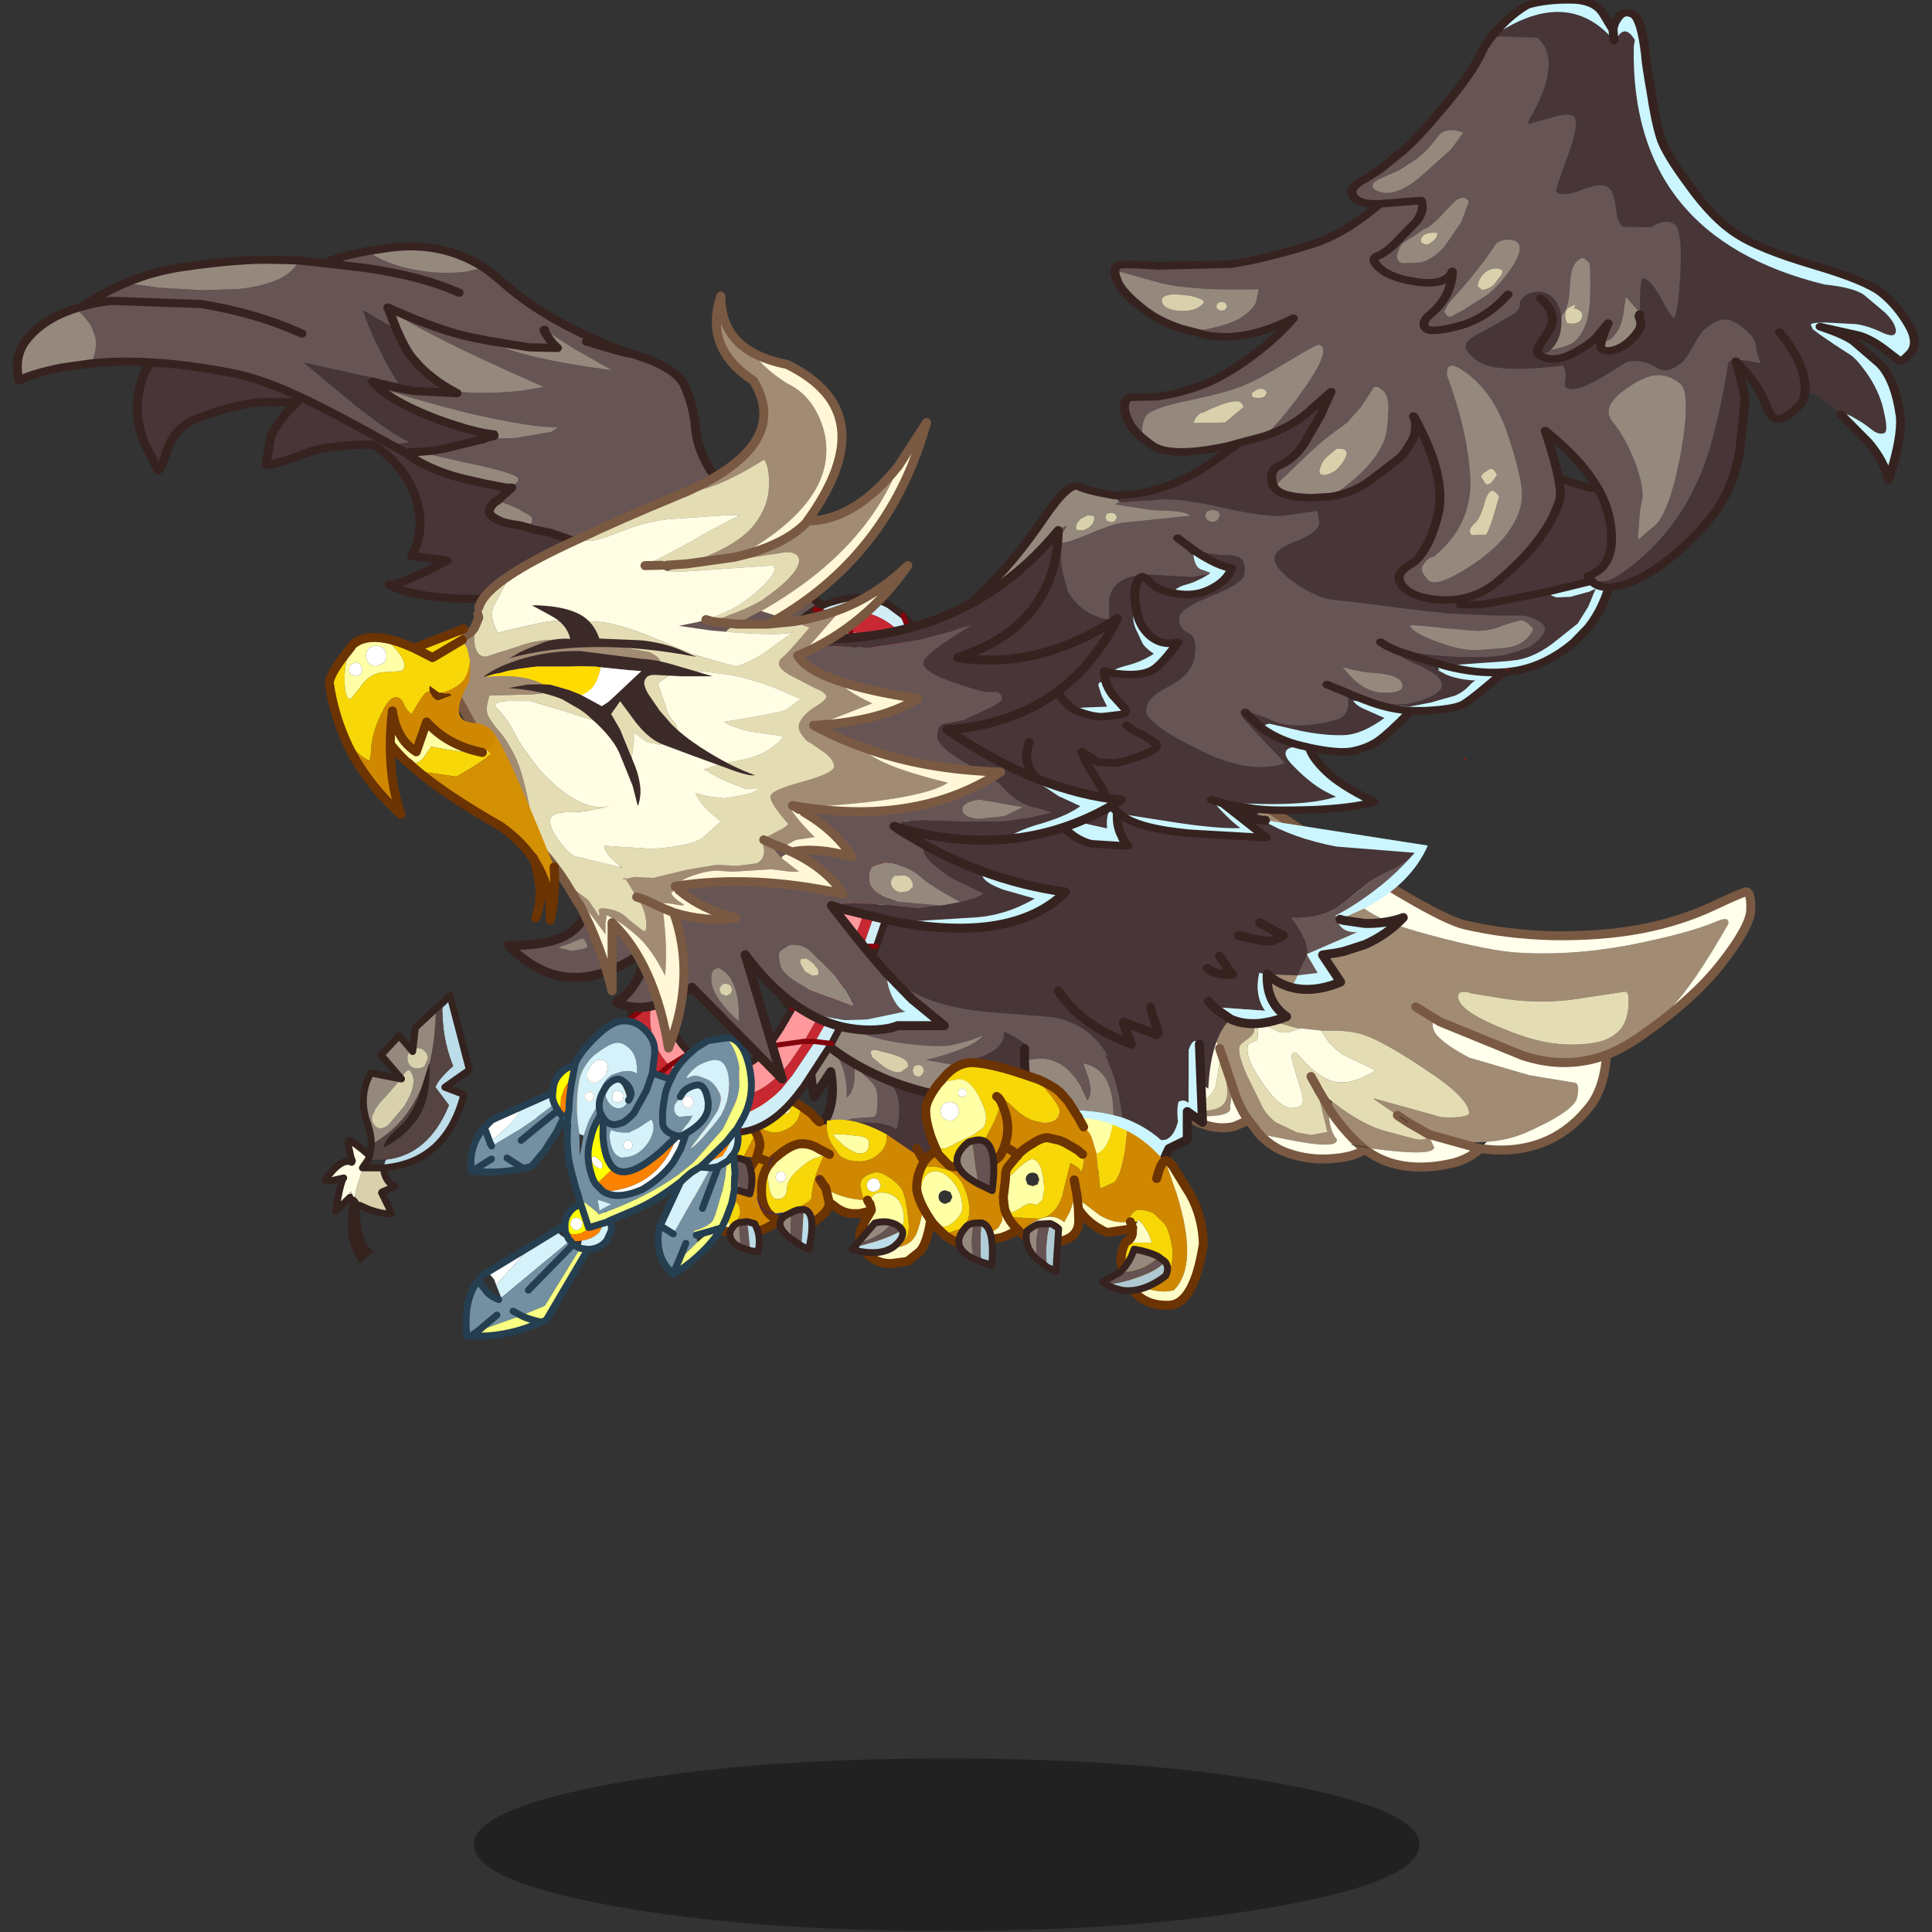 <svg xmlns:ffdec="https://www.free-decompiler.com/flash" xmlns:xlink="http://www.w3.org/1999/xlink" ffdec:objectType="frame" height="90" width="90" xmlns="http://www.w3.org/2000/svg"><rect width="100%" height="100%" fill="#333333" stroke="none"/><use ffdec:characterId="78" height="110.15" transform="translate(-12.05 -15.35)" width="105.4" xlink:href="#a"/><defs><g id="a" transform="translate(12.05 15.35)"><use ffdec:characterId="3" height="90" width="90" xlink:href="#b"/><use ffdec:characterId="77" height="262.75" transform="translate(-12.061 -15.344) scale(.419)" width="251.5" xlink:href="#c"/></g><g id="c" transform="translate(17.8 38.75)"><use ffdec:characterId="4" height="32.8" transform="translate(63.67 193.37) scale(.585)" width="179.7" xlink:href="#d"/><use ffdec:characterId="6" height="94.15" transform="matrix(.77 0 0 .698 12.4 24.796)" width="131.9" xlink:href="#e"/><use ffdec:characterId="8" height="32" transform="translate(100.5 105.7) scale(.77)" width="26.95" xlink:href="#f"/><use ffdec:characterId="10" height="26.75" transform="translate(86.65 118.25) scale(.77)" width="37.1" xlink:href="#g"/><use ffdec:characterId="12" height="59.5" transform="rotate(19.78 -144.48 466.734) scale(.769)" width="79.55" xlink:href="#h"/><use ffdec:characterId="14" height="67.7" transform="translate(90.923 68.7) scale(.77)" width="102.35" xlink:href="#i"/><use ffdec:characterId="16" height="146.95" transform="matrix(.77 0 0 .646 109.35 -2.57)" width="149.35" xlink:href="#j"/><use ffdec:characterId="18" height="74.3" transform="rotate(-10.049 432.826 -380.263) scale(.769)" width="52.45" xlink:href="#k"/><use ffdec:characterId="27" height="53.3" transform="rotate(-10.049 683.907 -256.978) scale(.769)" width="61.75" xlink:href="#l"/><use ffdec:characterId="29" height="80.5" transform="translate(67 56.35) scale(.77)" width="89.8" xlink:href="#m"/><use ffdec:characterId="31" height="109.85" transform="translate(58.4 30.3) scale(.77)" width="83.55" xlink:href="#n"/><use ffdec:characterId="32" height="43.35" transform="translate(47.1 67.283) scale(.77)" width="33.85" xlink:href="#o"/><use ffdec:characterId="33" height="29" transform="translate(64.802 65.166) scale(.77)" width="39.15" xlink:href="#p"/><use ffdec:characterId="35" height="22.5" transform="translate(124.35 113.446) scale(.77)" width="27.05" xlink:href="#q"/><use ffdec:characterId="37" height="36.35" transform="translate(112.4 115.5) scale(.77)" width="42.7" xlink:href="#r"/><use ffdec:characterId="50" height="315.85" transform="translate(-17.793 -19.085) scale(.77)" width="277.05" xlink:href="#s"/></g><g id="z"><path d="M67.4 3.4q1.35 1.05 2.75 2.4 6.4 6.3 17.2 10.8l1.6.6q6.2 2.1 7.4 5 1.35 3.3 1.6 6.9.3 3.65 2.75 7.6 2.45 4.05 11.75 16.3 3.2 4.25 7.15 7.3l.85.65 3.35 2.25q3.2 1.85 6.8 3l-.05.2q-.5 4.4-1.35 8.25L128.15 79q-9.5-3.4-18-7.45-23.25-11.3-30.3-24.8L77 45.65l-2.45-.55-.95-.35q1.05-.75.65-1.65l-.05-.1-2-1.25q-1.65-.85-2.95-1.15l2.15-2.15h-.8l.6-.25q1.4-.55 1.1-1.3-.45-.75-6.65-2.25l-.5-.1-7.25-1.8 1.75-.15 1.75-.3 6-1.6.05-.1.1.05 4.35-.1 5.25-1 .95-.75q-3.45.2-13.05-2.25-7.45-2.05-13-4.15l-.75-.85q3.3 1.05 6 1.5l6.2.35-.4-.25q5.05.45 9.8-.15l3.15-.6q-5.75-2.75-11.65-5.85-7.2-3.85-10.75-6.45l-.15-.35q7.6 3.8 12.3 4.8l2.25.5-2.25-.5q-4.7-1-12.3-4.8l.15.35 1.1 3.1-.95-.5-3.85-2.5q.55 2.15 2.15 5.75 1.3 3.05 2.9 5.8v.1l-7-1.7-6.6-1.6L49 25.5q5.55 4.75 7.3 5.45l.2.35-2.5.35q-8.05-5-12.4-7.25-5.95-3.2-10.55-4.2-6.25-1.35-11.75-1.7-4.55-.3-8.55.15l.3-1q.45-1.45.25-3.1l-.5-1.6q-.85-1.6-2.35-3.05l.4-.15.7-.2q2.9-2.25 6.1-3.7l4.85.75 6.1.4 5.5-.2q5.25-.7 7.35-2.75.9-.9 1.1-1.8l3.75.45q2.2-.95 3.75-1.35l2.55-.6q1.7 1.5 4.85 2.5 4.5 1.35 9.1.85l2.85-.7m18.45 65.4v-.05h.2l-.2.05M72.75 56l-.1-.15.15.15h-.05m-5.4.2h-.2l.15-.05.05.05m-6.4-5.5.1-.05.05.1-.15-.05m28-33.5-1.5-.4-.6-.15-3.55-1.1 4.25 1.35 1.4.3-1.4-.3-4.25-1.35q-.5-.25-1.1-.35.6.1 1.1.35l3.55 1.1.6.15 1.5.4m-20.9-2.15q4.35 2.75 17.85 4.7l-5.6-3.5-4.15-2.95-.1.05q.8 1.75 1.95 2.85l-4.1-.1-5.85-1.05m11.9 31.7h-.1.1l1.2.5-1.2-.5M63.8 7.4q-5.6-2.75-13.95-4l-5.55-.7 5.55.7q8.35 1.25 13.95 4m-22.7 6.5q-6.5-3.25-14.55-4.7L13.6 8.7q-2.2.25-4.05.85 1.85-.6 4.05-.85l12.95.5q8.05 1.45 14.55 4.7" fill="#675454" fill-rule="evenodd" transform="translate(.65 .65)"/><path d="M50.6.75 54 .2q7.45-1 13.4 3.2l-2.85.7q-4.6.5-9.1-.85-3.15-1-4.85-2.5m38.1 82.5-.8-1.65q-1.45-8.05-1.55-9.6v-.3l-.5-2.9.2-.05q1.8-.85 3.25-1.05l2.7.05q.85.35 1.6 1.85 1.6 3.1-1.2 8.65-1.7 3.35-3.7 5m-77.95-64.6-4.45.7-1.65.4q-2.7.7-4.35 1.6l-.05.05q-.75-3.65.85-6.15Q3.55 11.6 8.45 9.9q1.5 1.45 2.35 3.05l.5 1.6q.2 1.65-.25 3.1l-.3 1m4.9-12.8q3.9-1.85 8.3-2.55Q32.15 2 36.9 2.15l3.65.1q-.2.9-1.1 1.8-2.1 2.05-7.35 2.75l-5.5.2-6.1-.4-4.85-.75m60.5 7.45 4.15 2.95 5.6 3.5q-13.5-1.95-17.85-4.7l5.85 1.05 4.1.1q-1.15-1.1-1.95-2.85l.1-.05m-22.5-3.2q3.55 2.6 10.75 6.45 5.9 3.1 11.65 5.85l-3.15.6q-4.75.6-9.8.15-1.8-1.05-3.15-2.25-1.55-1.3-2.65-2.8l-.25-.3q-1.05-1.4-2.3-4.6l-1.1-3.1m-1.6 12.3q5.55 2.1 13 4.15Q74.65 29 78.1 28.8l-.95.75-5.25 1-4.35.1-.1-.05 1.4-.4-.05-.25q-2.6-.2-8.25-2.45-5.95-2.5-8.5-5.1m5.85 10.35 7.25 1.8.5.1q6.2 1.5 6.65 2.25.3.75-1.1 1.3l-.6.25-3.3-.7-3.3-.85q-2.1-.6-3.75-1.4-2.45-1.1-4-2.5l-.15-.15 1.8-.1m11.35 7.85q1.3.3 2.95 1.15l2 1.25.05.1q.4.9-.65 1.65h-.05l-1-.3q-1.55-.2-2.65-.6l-.45-.25q-1.25-.65-1.3-1.3-.05-.65.9-1.65l.2-.05" fill="#95887d" fill-rule="evenodd" transform="translate(.65 .65)"/><path d="M128.15 79q-1.55 5.45-3.7 9.55-1.2 2.25-2.75 4.3-1.4-1.3-2.65-2.9l-4.2-6.05q-2.25-2.75-4.3-2.5L109 82l-5.35 2.4q-6.3 2.95-7.95 3.1l-.95.1-.25.1-1.35-.05-2.4.05-2.05-4.45q2-1.65 3.7-5 2.8-5.55 1.2-8.65-.75-1.5-1.6-1.85l-2.7-.05q-1.45.2-3.25 1.05h-.2l-.15-.7q-2.8 1.5-5.7 2.05l-1.3.3-3.55.3-2.5-.15-1.75-.5q1.75-1.05 2.55-3.1l.2-.8q.65-2.7-.1-6.75l-.8-3.4h.05l-.15-.15-5.2.35h-.1l-.05-.05-.15.05-3.65-.1q-6.55-.3-9.8-2.15.95.1 5.3-2.15l1.95-1.1.15.05-.05-.1 1.05-.6-.6-.1-4.55-.6.05-.2q2.05-4.1.5-9.2-1.5-4.9-6.05-8.35-4.85-.1-8.9 1-5.7 2.4-6.65 2.2l.75-4.7q1.1-2.2 2.5-3.9l1.2-1.3-.3-.05-4.25-.05q-3.85.15-9.75 2.6-3.2 1.3-4.35 4.95-1 3.35-1.35 3.35l-2-4.4q-1.45-3.95-.85-7.75.5-3.35 1.75-4.9l.05-.15q5.5.35 11.75 1.7 4.6 1 10.55 4.2 4.35 2.25 12.4 7.25l2.5-.35-.2-.35q-1.75-.7-7.3-5.45l-7.6-6.95 6.6 1.6 7 1.7v-.1q-1.6-2.75-2.9-5.8-1.6-3.6-2.15-5.75l3.85 2.5.95.5q1.25 3.2 2.3 4.6l.25.3q1.1 1.5 2.65 2.8 1.35 1.2 3.15 2.25l.4.25-6.2-.35q-2.7-.45-6-1.5l.75.85q2.55 2.6 8.5 5.1 5.65 2.25 8.25 2.45l.05.25-1.4.4-.05.1-6 1.6-1.75.3-1.75.15-1.8.1.15.15q1.55 1.4 4 2.5 1.65.8 3.75 1.4l3.3.85 3.3.7h.8l-2.15 2.15-.2.05q-.95 1-.9 1.65.05.65 1.3 1.3l.45.25q1.1.4 2.65.6l1 .3h.05l.95.35 2.45.55 2.85 1.1h.1-.1q7.05 13.5 30.3 24.8 8.5 4.05 18 7.45m-71.9-46-1.95-1.2-.3-.15.3.15 1.95 1.2" fill="#483538" fill-rule="evenodd" transform="translate(.65 .65)"/><path d="m51.25 1.4 3.4-.55q7.45-1 13.4 3.2 1.35 1.05 2.75 2.4 6.4 6.3 17.2 10.8l1.6.6q6.2 2.1 7.4 5 1.35 3.3 1.6 6.9.3 3.65 2.75 7.6 2.45 4.05 11.75 16.3 3.2 4.25 7.15 7.3l.85.65 3.35 2.25q3.2 1.85 6.8 3l-.05.2q-.5 4.4-1.35 8.25l-1.05 4.35q-1.55 5.45-3.7 9.55-1.2 2.25-2.75 4.3-1.4-1.3-2.65-2.9l-4.2-6.05q-2.25-2.75-4.3-2.5l-1.55.6-5.35 2.4Q98 88 96.35 88.15l-.95.1-.25.1-1.35-.05-2.4.05-2.05-4.45-.8-1.65Q87.1 74.2 87 72.65v-.3l-.5-2.9v-.05l-.15-.7q-2.8 1.5-5.7 2.05l-1.3.3-3.55.3-2.5-.15-1.75-.5q1.75-1.05 2.55-3.1l.2-.8q.65-2.7-.1-6.75l-.8-3.4-.1-.15-5.2.35h-.3l-3.65-.1q-6.55-.3-9.8-2.15.95.1 5.3-2.15l1.95-1.1.1-.05 1.05-.6-.6-.1-4.55-.6.05-.2q2.05-4.1.5-9.2-1.5-4.9-6.05-8.35-4.85-.1-8.9 1-5.7 2.4-6.65 2.2l.75-4.7q1.1-2.2 2.5-3.9l1.2-1.3-.3-.05-4.25-.05q-3.85.15-9.75 2.6-3.2 1.3-4.35 4.95-1 3.35-1.35 3.35l-2-4.4q-1.45-3.95-.85-7.75.5-3.35 1.75-4.9l.05-.15q-4.55-.3-8.55.15l-4.45.7-1.65.4Q2.6 21.1.95 22l-.05.05q-.75-3.65.85-6.15 2.45-3.65 7.35-5.35l.4-.15.7-.2q2.9-2.25 6.1-3.7 3.9-1.85 8.3-2.55 8.2-1.3 12.95-1.15l3.65.1 3.75.45Q47.15 2.4 48.7 2l2.55-.6M89.6 17.85l-1.4-.3-4.25-1.35q-.5-.25-1.1-.35m1.1.35 3.55 1.1.6.15 1.5.4M68.7 15.7l-2.25-.5q-4.7-1-12.3-4.8l.15.35 1.1 3.1q1.25 3.2 2.3 4.6l.25.3q1.1 1.5 2.65 2.8 1.35 1.2 3.15 2.25l.4.25-6.2-.35q-2.7-.45-6-1.5l.75.85q2.55 2.6 8.5 5.1 5.65 2.25 8.25 2.45l.05.25-1.4.4-.05.1-6 1.6-1.75.3-1.75.15-1.8.1.15.15q1.55 1.4 4 2.5 1.65.8 3.75 1.4l3.3.85 3.3.7h.8l-2.15 2.15-.2.05q-.95 1-.9 1.65.05.65 1.3 1.3l.45.25q1.1.4 2.65.6l1 .3m.05 0 .95.35 2.45.55 2.85 1.1h.1l1.2.5M68.7 15.7l5.85 1.05 4.1.1Q77.5 15.75 76.7 14l.1-.05m3.7 33.45q7.05 13.5 30.3 24.8 8.5 4.05 18 7.45M54.65 32.3l.3.15 1.95 1.2M44.95 3.35l5.55.7q8.35 1.25 13.95 4M10.2 10.2q1.85-.6 4.05-.85l12.95.5q8.05 1.45 14.55 4.7m-21.8 4.6q5.5.35 11.75 1.7 4.6 1 10.55 4.2 4.35 2.25 12.4 7.25" fill="none" stroke="#362320" stroke-linecap="round" stroke-linejoin="round" stroke-width="1.3"/></g><g id="A"><path d="M25.65 5.8q.1 9.2-3.9 16.4-2.4 4.3-6.2 7.95L.8 22.85l.55-.55 1.45-.6q7.2-.9 9.75.65 1.45-5.6-2.35-7.85Q2.15 9 .25 5.8q.2-1.85.65-3.65l.05-.25 24.7 3.9" fill="#483538" fill-rule="evenodd" transform="translate(.65 .65)"/><path d="M.25 5.8q1.9 3.2 9.95 8.7 3.8 2.25 2.35 7.85Q10 20.8 2.8 21.7l3.5-.9 2.85-.2q.6 0 .65-1.85.05-1.8-.35-2.5-.4-.7-1.4-1.5l-1.4-1.45-.1-.1v.1l-.1 2.15q-.25 1.7-1.1 2.35.15-3.5-1.4-6.05L.8 7.3l-.6-.7v-.1l.05-.7" fill="#675454" fill-rule="evenodd" transform="translate(.65 .65)"/><path d="m.2 6.6.6.7 3.15 4.45q1.55 2.55 1.4 6.05.85-.65 1.1-2.35l.1-2.15h.1l1.4 1.45q1 .8 1.4 1.5.4.7.35 2.5-.05 1.85-.65 1.85l-2.85.2-3.5.9-1.1.15q2.2-2.85 1.35-7.8L.65 17.7Q-.4 12.15.2 6.6" fill="#95887d" fill-rule="evenodd" transform="translate(.65 .65)"/><path d="m26.25 5.1.05 1.35q.1 9.2-3.9 16.4-2.4 4.3-6.2 7.95l-.65.55M1.6 2.55l-.05.25Q1.1 4.6.9 6.45l-.05.7v.1q-.6 5.55.45 11.1l2.4-3.65q.85 4.95-1.35 7.8l-.35.45-.55.55M2 .65l-.4 1.9" fill="none" stroke="#32211f" stroke-linecap="round" stroke-linejoin="round" stroke-width="1.3"/></g><g id="B"><path d="m16.6 2.6 1.6 1.15.75.85.45.4v.5h.55v-.15h.5V4.8h.05l-.05.75q0 1.35.65 2.55l.9 1.3v.1q.95 1.2 3.2 1.2 1.5 0 2.75-1.05 1.2-1.05 1.15-2.45v-.4l5.2 3.55.35.6.05 4.15q-.3 3.25-1.2 5.85-1 2.5-4.4 2.15l-.45-.05 1.25-.8.95.1q1.75-.1 1.4-3.15-.35-3.2-.85-4.25-.55-1.05-1.9-1.9-1.35-.9-2.05-.75-.75.15-1.4.55-.75.5-.75 1.35l.4 1.75.15.35q-3.1-.2-5.5-1.6l-.1-.3-.1-.05.2.35.45 1.9v.15q0 1.05-1.55 2.2-1.55 1.2-2.75 1.2-1.75 0-3.1-.85Q11.15 21 9 21l-2.75-.15.3-.7.15-.1q1.25-1.1 1.25-2.05 0-.9-.5-1.35l-1.55-.9q-.75-.5-1.4-1.55l-.3-.3-1.1-.25q-.7 0-1.25.35l-.35.25-.95 1.2v-.4q0-1.85 1.5-3.05.9.7 2.3.95L6 13q2.35-.05 3.55-1.6l.8-1.2.45-1.75q0-.9-.55-1.9.35-.7.45-.7.35 0 .85.35l1.1.35q1.35 0 2.55-.8 1.4-.95 1.4-2.6V2.6M8.5 10v-.1l1.75-3.35q.55 1 .55 1.9l-.45 1.75q1.05.2 1.9.7-.85-.5-1.9-.7L8.5 10m11.8-.6-.9-.45q-1.2-.8-2.55-.8-1.4 0-3.5 1.75l-.55.45q-.35-.25-.55.4v.15l-.25.4q-.9 1.35-.95 3.1-.15 2.35.95 3.75l.6.55.8.6 1.45-1.3 1.5-.65q1.85-.9 1.9-1.4.15-2.75 1.7-5.85l.15-.25.75-.15-.55-.3m-.85 3.9-.15-.35v.2l.15.15.7 1.05-.7-1.05M12 18.15l-.55-.3q-.75-.55-1.1-1.95.35 1.4 1.1 1.95l.55.3" fill="#d08701" fill-rule="evenodd" transform="translate(.65 .65)"/><path d="M.45 6.35v.4Q.45 8.15 1.7 9q1 .65 1.95.65 1.4 0 3.1-1.2 1.6-1.2 1.6-2.25 0-.9-.55-1.9l-.15-.2-.7-1.05 1.35-.1h.05l3.75.7 2.1.2q1 0 1-.6 0-.2-3.1-1.9L9.75.1l2.7.55q2.05.55 3.8 1.75l.35.2v.55q0 1.65-1.4 2.6-1.2.8-2.55.8l-1.1-.35q-.5-.35-.85-.35-.1 0-.45.7L8.5 9.9v.1Q7.45 11.9 6 13l-1.65-.05q-1.4-.25-2.3-.95Q.45 10.75 0 7.95l.45-1.6M20.5 4.8h.25q3.5-.65 8.35 2v.4q.05 1.4-1.15 2.45-1.25 1.05-2.75 1.05-2.25 0-3.2-1.2v-.1l-.9-1.3q-.65-1.2-.65-2.55l.05-.75M7.65 4.1q.55.15 1.9 1.45l.7 1-.7-1Q8.2 4.25 7.65 4.1M12 11.3l-.05.65q0 4.2 1.35 4.2 1.3 0 1.4-1.4 0-1.45 1.65-2.85 1.65-1.5 2.55-1.7l1.2-.35-.15.25q-1.55 3.1-1.7 5.85-.05.5-1.9 1.4l-1.5.65-1.65.25-1.2-.1q-1.1-1.4-.95-3.75.05-1.75.95-3.1m9.7-4 1.25 1.15q1.5 1.1 2.25 1.1.7 0 1.05-.35.35-.4.3-1.2-.05-.8-1.4-.95l-2.4-.25h-1.4l.35.5M1.35 18.05q-.55-.85-.7-1.9l-.1-.7.95-1.2.35-.25q.55-.35 1.25-.35l1.1.25.3.3q.65 1.05 1.4 1.55l1.55.9q.5.45.5 1.35 0 .95-1.25 2.05l-.15.1v-.05q0-.5-1.2-1.5-1.2-.9-1.2-2.15v-1.2q.15-.75-.75-.75-1.3 0-1.7 1.8l-.35 1.75m28.55 4.2.5-.6q1.2-1.6 1.2-2.6 0-1.6-.75-2.7-.95-1.15-2.55-1.15-.75 0-1.3.55l-.15.2-.25.35h-.25l-.65-.35-.4-1.75q0-.85.75-1.35.65-.4 1.4-.55.7-.15 2.05.75 1.35.85 1.9 1.9.5 1.05.85 4.25.35 3.05-1.4 3.15l-.95-.1m-2.65-9.1q-.4 0-.7.3-.3.25-.3.7 0 .4.3.7.3.25.7.25l.7-.25.3-.7-.3-.7q-.25-.3-.7-.3m-12.3 4.65v.05l.1-.05h-.1" fill="#f7d707" fill-rule="evenodd" transform="translate(.65 .65)"/><path d="M.45 6.35q.8-2.7 2.3-4.25Q4.65 0 8.6 0l1.15.1 2.35 1.25q3.1 1.7 3.1 1.9 0 .6-1 .6l-2.1-.2-3.75-.7H8.3l-1.35.1.7 1.05.15.2q.55 1 .55 1.9 0 1.05-1.6 2.25-1.7 1.2-3.1 1.2-.95 0-1.95-.65Q.45 8.15.45 6.75v-.4m1.8.4q0 .55.35.9.45.45 1 .45t.9-.45q.4-.35.4-.9t-.4-1q-.35-.35-.9-.35t-1 .35q-.35.45-.35 1m3.1-3.5-.5-.2-.5.2-.2.5.2.5q.2.2.5.2l.5-.2.2-.5-.2-.5m14.75 6.6-1.2.35q-.9.2-2.55 1.7-1.65 1.4-1.65 2.85-.1 1.4-1.4 1.4-1.35 0-1.35-4.2l.05-.65.3-.35.5-.6.55-.45q2.1-1.75 3.5-1.75 1.35 0 2.55.8l.9.45-.2.45m1.6-2.55-.35-.5h1.4l2.4.25q1.35.15 1.4.95.05.8-.3 1.2-.35.35-1.05.35-.75 0-2.25-1.1L21.7 7.3m4.15 12.3.2-.4.8-1.35-1.7.4h-.75q-1.35 0-2.6-.9l-1-.75-.45-1.9q2.4 1.4 5.5 1.6h.5l.15.3q-.1.2.2.25l-.15-.2-.05-.05.1-.3h.1l.15-.35.15-.2q.55-.55 1.3-.55 1.6 0 2.55 1.15.75 1.1.75 2.7 0 1-1.2 2.6l-.5.6q-1.3-.2-2.5-1.15l-1.55-1.5M5.9 20.8q-3.35-.65-4.55-2.75l.35-1.75q.4-1.8 1.7-1.8.9 0 .75.75v1.2q0 1.25 1.2 2.15 1.2 1 1.2 1.5v.05l-.65.65m20.95-2.95.05-.2-.2-.8.2.8-.05.2M14.4 13.5l.2-.55-.2-.6-.55-.2-.55.2-.25.6.25.55q.2.2.55.2l.55-.2" fill="#ffffa6" fill-rule="evenodd" transform="translate(.65 .65)"/><path d="M2.25 6.75q0-.55.35-1 .45-.35 1-.35t.9.35q.4.45.4 1t-.4.9q-.35.45-.9.45t-1-.45q-.35-.35-.35-.9m3.1-3.5.2.5-.2.5-.5.2q-.3 0-.5-.2l-.2-.5.2-.5.5-.2.5.2m21.9 9.9q.45 0 .7.3l.3.7-.3.7-.7.25q-.4 0-.7-.25-.3-.3-.3-.7 0-.45.3-.7.3-.3.7-.3m-12.85.35-.55.2q-.35 0-.55-.2l-.25-.55.25-.6.55-.2.55.2.2.6-.2.55" fill="#fff" fill-rule="evenodd" transform="translate(.65 .65)"/><path d="m34.65 10.95.25.5.1.15q1.15 2.2.6 6.6-.55 4.45-1.8 5.6l-1.7 1.35-2.3.3q-1.9.05-3.25-1.15-1.35-1.25-1.35-3.15V21l.65-1.4 1.55 1.5q1.2.95 2.5 1.15l-1.25.8.45.05q3.4.35 4.4-2.15.9-2.6 1.2-5.85l-.05-4.15" fill="#fffdc7" fill-rule="evenodd" transform="translate(.65 .65)"/><path d="M10.4.75 9.25.65Q5.3.65 3.4 2.75 1.9 4.3 1.1 7L.65 8.6q.45 2.8 2.05 4.05.9.7 2.3.95l1.65.05q2.35-.05 3.55-1.6l.8-1.2.45-1.75q0-.9-.55-1.9l-.7-1Q8.85 4.9 8.3 4.75m2.1-4 2.7.55q2.05.55 3.8 1.75l.35.2 1.6 1.15.75.85.45.4M34.95 11l-.85-1.5m-13.15.55-.9-.45q-1.2-.8-2.55-.8-1.4 0-3.5 1.75l-.55.45-.5.6-.3.35q-.9 1.35-.95 3.1-.15 2.35.95 3.75l.6.55.8.6q-2.25 1.7-4.4 1.7L6.9 21.5l-.35-.05Q3.2 20.8 2 18.7q-.55-.85-.7-1.9m11.6-5.25q-.85-.5-1.9-.7m1.9.7.05.05m8.55-1.25-.55-.3m14 .95.35.6.25.5.1.15q1.15 2.2.6 6.6-.55 4.45-1.8 5.6l-1.7 1.35-2.3.3q-1.9.05-3.25-1.15-1.35-1.25-1.35-3.15v-.15l.65-1.4.2-.4.8-1.35-1.7.4h-.75q-1.35 0-2.6-.9l-1-.75v.15q0 1.05-1.55 2.2-1.55 1.2-2.75 1.2-1.75 0-3.1-.85M1.2 16.1v-.4q0-1.85 1.5-3.05m24.45 4.6.05.05.15.2.2.8-.05.2m-.5-1.55.15.3M21 15.35l-.1-.3-.1-.05-.7-1.05m1.35 3.3-.45-1.9" fill="none" stroke="#6c3303" stroke-linecap="round" stroke-linejoin="round" stroke-width="1.3"/><path d="m34.1 9.5-.1-.05h.1v.05m-21.45 2.45.25-.4v-.15q.2-.65.55-.4m6.65 2.95-.15-.15v-.2l.15.35m-4.6 4.7-1.65.25-1.2-.1-.55-.3q-.75-.55-1.1-1.95m4.6 1.9v.05l.1-.05h-.1z" fill="none" stroke="#00f" stroke-linecap="round" stroke-linejoin="round" stroke-width=".05"/><path d="M31.35 20.65q.4 1.05-1.2 2.35-2.05 1.5-6.05.45l.5-.45q4.05-.8 6.75-2.35" fill="#bcdde9" fill-rule="evenodd" transform="translate(.65 .65)"/><path d="M24.85 22.55q3.3-1 5-2.95.65.15 1.2.65l.3.4Q28.65 22.2 24.6 23l.25-.45" fill="#665353" fill-rule="evenodd" transform="translate(.65 .65)"/><path d="m24.85 22.55 2.55-2.95q1.4-.35 2.45 0-1.7 1.95-5 2.95" fill="#95887d" fill-rule="evenodd" transform="translate(.65 .65)"/><path d="M29.85 19.6q-1.05-.35-2.45 0l-2.55 2.95-.25.45-.5.45q4 1.05 6.05-.45 1.6-1.3 1.2-2.35l-.3-.4q-.55-.5-1.2-.65z" fill="none" stroke="#362320" stroke-linecap="round" stroke-linejoin="round" transform="translate(.65 .65)"/><path d="M15.25 18.15v3.7q-3.1-2.45 0-3.7" fill="#95887d" fill-rule="evenodd" transform="translate(.65 .65)"/><path d="M15.25 18.15q.5-.3 1.05-.45l.85-.05-.35 5.25-1.55-1.05v-3.7" fill="#665353" fill-rule="evenodd" transform="translate(.65 .65)"/><path d="m16.8 22.9.35-5.25q1.9.35.7 5.8l-1.05-.55" fill="#bcdde9" fill-rule="evenodd" transform="translate(.65 .65)"/><path d="m17.15 17.65-.85.05q-.55.15-1.05.45-3.1 1.25 0 3.7l1.55 1.05 1.05.55q1.2-5.45-.7-5.8z" fill="none" stroke="#362320" stroke-linecap="round" stroke-linejoin="round" transform="translate(.65 .65)"/><path d="M7.75 19.55 9 19.4l.4 4.2-1.4-.5-.25-3.55" fill="#665353" fill-rule="evenodd" transform="translate(.65 .65)"/><path d="M8 23.1q-1.55-.7-1.55-2 .35-1.2 1.3-1.55L8 23.1" fill="#95887d" fill-rule="evenodd" transform="translate(.65 .65)"/><path d="m9 19.4 1.05.3q1 1.8.5 4.05L9.4 23.6 9 19.4" fill="#badae6" fill-rule="evenodd" transform="translate(.65 .65)"/><path d="M7.75 19.55 9 19.4l1.05.3q1 1.8.5 4.05L9.4 23.6 8 23.1q-1.55-.7-1.55-2 .35-1.2 1.3-1.55z" fill="none" stroke="#362320" stroke-linecap="round" stroke-linejoin="round" transform="translate(.65 .65)"/><path d="M7.85 14.95q-3.3-1.15-2.1-3.4.7-1.2 1.7-1.3-.05 1.9.4 4.7" fill="#95887d" fill-rule="evenodd" transform="translate(.65 .65)"/><path d="M7.45 10.25q.75-.05 1.7.6.9 2.2.2 4.55l-1.5-.45q-.45-2.8-.4-4.7" fill="#665353" fill-rule="evenodd" transform="translate(.65 .65)"/><path d="M7.45 10.25q.75-.05 1.7.6.9 2.2.2 4.55l-1.5-.45q-3.3-1.15-2.1-3.4.7-1.2 1.7-1.3z" fill="none" stroke="#362320" stroke-linecap="round" stroke-linejoin="round" transform="translate(.65 .65)"/></g><g id="C"><path d="m19.05 14.7 2.8 3.8q2.9 3.65 12.3 3.05 9.35-.65 14.2-1.85 7.8-2.15 15.4-6.6 7.55-4.5 10.8-7.5 1.6-1.55 1.8-.3-1.75 10-3.7 14.25l-2.25 4.6-.85 1.2q-1.6 2.15-3.35 3.7-4.8 4.05-11.4 4.2l-12.85-.55-1.05-.2q0 1.7 1.7 2.4 1.6.75 5.05 1.25l9.05-.55 6.55-1.2q.75-.15 1.05 1.95.15 2.05-5.3 7.25-1.9 1.75-4.25 2.85l-.6.3q-3.5 1.55-8.05 1.8l-.35-.05.05.05-3.3-.6-1.05-.3-.4-.05-.35-.1-3.95-1.05v-.1l10.05-.75q3.15-.95 3.6-1.8-.65-2.1-7.9-3.85-6.95-1.75-10.1-1.75-2.15 0-4.9 1.05l-1.3.45-2.7.65-.3.1-.4.1-6.25.45.25.95.3 1.2q0 .65-.65 1.5-.6.85-.6 1.2 0 1.05 2.5 3.65l3.1 3q1.05 1.2 2.95 1.9l3.45.35 2.1-.35L32 53.2l-3.45-5.25h.2l1.9 1.55.5.5q.15.9.7 1.8.75 1.35 1.8 1.95.65 1.3-6.25 2.35l-4.6.7-2.1-1.35-.35-.2q-1.85-1.4-3.4-3.5l-3.7-4.65 3.7 4.65.55 2.7q.95 1.2-3.2 2.7-1.3.4-2.1.75l-1.5-.4 2.65-.85q1.2-.35 2.25-1.05 1.05-.8 1.05-1.85 0-1.25-1.95-4.4l-1-1.55-.45-.7-1.2-1.2-5.3-3.25-2.85-.1q-.9.9-1 1.9-.15.8.8 7.2l-2.2-3.2-.15-.45q-4.6-21.7 6.6-36l10.4 2.5.7.2m47.6 6.2q-.4-1.4-.95-1.4l-6.2 3.35q-4.35 2.35-9.4 3.45l-5.35 1h-.6q-1.05.3-1.05.7 0 2.6 10.3 2.6 5 0 9.05-1.85 1.75-.75 2.8-1.65 1.85-1.65 1.85-3.65 0-1.3-.45-2.55M40.9 32.5l-3-.65 3 .65m5 16.2 1.4 1.4q.15 1.35-8.6 3.2l-.4.05-1 .15-.75-.3q-2.95-1.35-5.4-3.2l.05-1.15 1.65.5q4 1.1 6.85.9l4.15-.35q1.35-.05 2.05-.75-.45-.25 0-.45" fill="#a28b73" fill-rule="evenodd" transform="translate(0 .65)"/><path d="M10.7 57.5q-1.6-.55-2.95-1.55l1.7.2q5.1 0 5.1-3.8l-.85-4.55 1 1.55q1.95 3.15 1.95 4.4 0 1.05-1.05 1.85-1.05.7-2.25 1.05l-2.65.85m55.95-36.6q.45 1.25.45 2.55 0 2-1.85 3.65-1.05.9-2.8 1.65-4.05 1.85-9.05 1.85-10.3 0-10.3-2.6 0-.4 1.05-.7h.6l5.35-1q5.05-1.1 9.4-3.45l6.2-3.35q.55 0 .95 1.4M45.8 48.55h.3l-.2.15q-.45.2 0 .45-.7.7-2.05.75l-4.15.35q-2.85.2-6.85-.9l-1.65-.5-2.45-.9-.55-.5h-.15l.2.05v.1l.3.35L32 53.2l-2.05 1.2-2.1.35-3.45-.35q-1.9-.7-2.95-1.9l-3.1-3q-2.5-2.6-2.5-3.65 0-.35.6-1.2.65-.85.65-1.5l-.3-1.2-.25-.95 6.25-.45.4-.1-1.1.9q-1.05.6-1.65.6l-3.5-.4.7 1.35.3 1.2-.5.55q-.5.25-.5.55 0 1.7 3.4 4.2 3.2 2.4 4.95 2.4l1.35-.4q.55-.45.55-.95 0-.7-1.9-3.05-1.9-2.5-1.9-2.9 0-.55.5-.55L25.95 45q2.3 1.05 3.95 1.05 2 0 3.9-1.7 1.85-1.75 1.6-1.9l-2.2-.25-2.7-.25q-2.45-.55-4.3-2.25l1.3-.45q2.75-1.05 4.9-1.05 3.15 0 10.1 1.75 7.25 1.75 7.9 3.85-.45.85-3.6 1.8l-10.05.75h-.15q.15 0 .15.1l3.95 1.05.35.1 1.45.35 3.3.6m-18.75-2.1 1.15 1-1.15-1" fill="#e4ddb4" fill-rule="evenodd" transform="translate(0 .65)"/><path d="M7.75 55.95 6.3 54.6l-2.6-2.95q-.95-6.4-.8-7.2.1-1 1-1.9l2.85.1 5.3 3.25 1.2 1.2.45.7.85 4.55q0 3.8-5.1 3.8l-1.7-.2M26.2 39.7q1.85 1.7 4.3 2.25l2.7.25 2.2.25q.25.15-1.6 1.9-1.9 1.7-3.9 1.7-1.65 0-3.95-1.05l-2.05-1.05q-.5 0-.5.55 0 .4 1.9 2.9 1.9 2.35 1.9 3.05 0 .5-.55.95l-1.35.4q-1.75 0-4.95-2.4-3.4-2.5-3.4-4.2 0-.3.5-.55l.5-.55-.3-1.2-.7-1.35 3.5.4q.6 0 1.65-.6l1.1-.9.3-.1 2.7-.65" fill="#fffee4" fill-rule="evenodd" transform="translate(0 .65)"/><path d="M19.05 14.7q17.2 4.05 21.45 3.6 6.1-.7 12.6-2.85 6.55-2.25 11.6-5.2 5-2.95 8.8-6.75Q77 0 77.3 0q.7 0 1.45 2.35.7 2.35-1.45 8.8-2 5.95-6.9 13l2.25-4.6q1.95-4.25 3.7-14.25-.2-1.25-1.8.3-3.25 3-10.8 7.5-7.6 4.45-15.4 6.6-4.85 1.2-14.2 1.85-9.4.6-12.3-3.05l-2.8-3.8M66.2 29.05q1.25 4.35.35 7.5-2.6 8.35-11.05 10.95l-1.9.5q-1.2 2.2-3.35 3.5-3.6 2.25-7.05 2.7-2.65.35-5.2-.45-1.25 1.55-3.75 2.7Q31 58 27.5 58q-2.35 0-4.7-1.2l4.6-.7q6.9-1.05 6.25-2.35-1.05-.6-1.8-1.95-.55-.9-.7-1.8 2.45 1.85 5.4 3.2l.75.3.7.25.3-.4.4-.05q8.75-1.85 8.6-3.2l-1.4-1.4.2-.15 7.5-.55.55-1.25.6-.3q2.35-1.1 4.25-2.85 5.45-5.2 5.3-7.25-.3-2.1-1.05-1.95l-6.55 1.2-9.05.55q-3.45-.5-5.05-1.25-1.7-.7-1.7-2.4l1.05.2 12.85.55q6.6-.15 11.4-4.2m-45.5 26.4L19.05 57q-2.1 1.4-5.2 1.2l-1.65-.3q.8-.35 2.1-.75 4.15-1.5 3.2-2.7l-.55-2.7q1.55 2.1 3.4 3.5l.35.2m25.1-6.9-.05-.05.35.05h-.3m-9.9 5.2 1.4-.25-1.4.25" fill="#ffffec" fill-rule="evenodd" transform="translate(0 .65)"/><path d="M70.4 24.8q4.9-7.05 6.9-13 2.15-6.45 1.45-8.8Q78 .65 77.3.65q-.3 0-3.8 3.5-3.8 3.8-8.8 6.75-5.05 2.95-11.6 5.2-6.5 2.15-12.6 2.85-4.25.45-21.45-3.6M70.4 24.8l-.85 1.2q-1.6 2.15-3.35 3.7 1.25 4.35.35 7.5-2.6 8.35-11.05 10.95l-1.9.5q-1.2 2.2-3.35 3.5-3.6 2.25-7.05 2.7-2.65.35-5.2-.45-1.25 1.55-3.75 2.7-3.25 1.55-6.75 1.55-2.35 0-4.7-1.2l-2.1-1.35-1.65 1.55q-2.1 1.4-5.2 1.2l-1.65-.3-1.5-.4q-1.6-.55-2.95-1.55L6.3 55.25 3.7 52.3l-2.2-3.2m6.45-36.45 10.4 2.5M37.9 32.5l3 .65 1.05.2 12.85.55q6.6-.15 11.4-4.2M53.6 48.65l-7.5.55h-.3l-3.3-.6-1.45-.35-.35-.1M38 54.4l-.7-.25-.75-.3q-2.95-1.35-5.4-3.2l-.5-.5-1.9-1.55-.55-.5-1.15-1m-13.8.65 3.7 4.65q1.55 2.1 3.4 3.5l.35.2" fill="none" stroke="#795942" stroke-linecap="round" stroke-linejoin="round" stroke-width="1.3"/><path d="m37.3 54.15-1.4.25m5.15-6.15.4.05 1.05.3m-5.2 5.55 1-.15" fill="none" stroke="#000" stroke-linecap="round" stroke-linejoin="round" stroke-width=".05"/></g><g id="D"><path d="M78.4 25.8q4.4 2.6 10.65 3.8l11.3.9-.55.6q-1.25 1.15-2.95 1.9-2.15.95-3.15 1.85l-3.95 3.1-.7.5q-2.65 1.6-6.45 1.45 2.55 3.45 2.25 5.2l-.15.05.15.15-.15.3-1.25 2.6-4.35-.15-.05-.05v.05l-1.15-.2q-.7 3.3.85 5.45l-7.05-.5q-.2 0-.25.1l2.3 1.6q-2.85 2.75-3.2 10.05l-1.45-.9-8.25-.3-1 .3-2.3.6-1.4-4.25q-1.65-2.95-4.1-4.35-2.45-1.4-4.9-1.5l-8.7-.7q-6.2-.55-10.4-2.75l-9.75-5.05Q11.9 42.3 6.75 37.3q-4.4-4.3-5.8-7.8l-.1-.05Q.45 26.5.6 21.3q.2-5.7 1.95-8.2l3.5-2.5Q21.45.3 35.2 0h.7q15.75.35 28.25 14.2l2.5 2.8q7.45 8.25 11.75 8.8m-.45 14.8 3.4 1.85-.15.1-1.4.65-1.2.05-3.7-.8 3.7.8 1.2-.05 1.4-.65.15-.1-3.4-1.85m-7.4 11.3.9 1-.9-1m-8.3.9q0 .6.5 1.85l.6 1.85q-.25 0-.25.25l-4.8-1.8v.25l.55 1.5.6 1.45q-3.1-1.25-4.8-2.3-3.5-2.1-5.75-5.4 2.25 3.3 5.75 5.4 1.7 1.05 4.8 2.3l-.6-1.45-.55-1.5v-.25l4.8 1.8q0-.25.25-.25l-.6-1.85q-.5-1.25-.5-1.85M34.1 61.2q1.1-.45 2.7-.95l.85-.25q3.6-1.35 3.4-3.65 1.3.5 2.65 1.45 1.35.9 1.4 2.1v.1l-.05.5q-.85.7-1.9 2.3l-9.05-1.6M73.95 48l-.05.05h.15l-.1-.05-1.8-2.6 1.8 2.6m-.05.05q-2.3.15-3.5-.85 1.2 1 3.5.85" fill="#483538" fill-rule="evenodd" transform="translate(.1 .65)"/><path d="M99.8 31.1q-4.7 5.2-10.75 8.4l-.1.05.1.5q.7 2.05 3.05 1.9l-7.25 3.15q.3-1.75-2.25-5.2 3.8.15 6.45-1.45l.7-.5 3.95-3.1q1-.9 3.15-1.85 1.7-.75 2.95-1.9M84.85 45.3l1.5 2.55-2.9.35 1.25-2.6.15-.3M.95 29.5q1.4 3.5 5.8 7.8 5.15 5 11.55 8.35l9.75 5.05q4.2 2.2 10.4 2.75l8.7.7q2.45.1 4.9 1.5t4.1 4.35l1.4 4.25-.95.25-.35-.6Q55 61.95 53.6 61.4t-1 .2l1 2.2.15 1.15-.8.15q-.45-1.55-2.25-2.7-2.35-1.65-3.85-2.35L46.7 60q-.4-.15-.75 0-.4.15-.9.5l.05-.5v-.1q-.05-1.2-1.4-2.1-1.35-.95-2.65-1.45.2 2.3-3.4 3.65l-.85.25q-1.6.5-2.7.95l-4.3-.8 1.6-.4q5.65-1.65 6.55-3.1l-1.85.7-2.5.65q-1.85.35-5.9-.1-4.15-.4-8.15-1.9-4-1.55-7.85-3.8L8.6 50.5q-1.4-2.15-2.55-4.65Q4 41.4 2.55 36.4l-1.7-6.9h.1" fill="#675454" fill-rule="evenodd" transform="translate(.1 .65)"/><path d="M45.05 60.5q.5-.35.9-.5.35-.15.75 0l.15.05q1.5.7 3.85 2.35 1.8 1.15 2.25 2.7l-9.4 1h-.2l-6.4.3q-6.45-.8-11.8-2.75-3.9-1.5-7.2-3.65-5.7-3.75-9.35-9.5l3.1 1.95q3.85 2.25 7.85 3.8 4 1.5 8.15 1.9 4.05.45 5.9.1l2.5-.65 1.85-.7q-.9 1.45-6.55 3.1l-1.6.4 4.3.8 9.05 1.6q1.05-1.6 1.9-2.3l-1.5 5.6 1.5-5.6m8.7 4.45-.15-1.15-1-2.2q-.4-.75 1-.2t2.65 2.5l.35.6-2.85.45m-25.7-3.65-.2.65.2.55q.25.3.6.3t.6-.3l.25-.55-.25-.65-.6-.2-.6.2m-4.35.1q1.65 1 2.45.75l1-.7q.2-.5-.35-1.05l-.75-.4q-.95-.45-2.85-.85l-.45-.15-.35-.05q-.6 0-.6.4l.2.65 1.7 1.4" fill="#95887d" fill-rule="evenodd" transform="translate(.1 .65)"/><path d="m28.05 61.3.6-.2.6.2.25.65-.25.55q-.25.3-.6.3t-.6-.3l-.2-.55.2-.65m-4.35.1L22 60l-.2-.65q0-.4.6-.4l.35.05.45.15q1.9.4 2.85.85l.75.4q.55.55.35 1.05l-1 .7q-.8.25-2.45-.75" fill="#d9d1ac" fill-rule="evenodd" transform="translate(.1 .65)"/><path d="m99.8 31.1.55-.6-11.3-.9q-6.25-1.2-10.65-3.8h.4l23.45 3.65Q99.8 35 93.15 38.5l-3.1 1.4-.5.2.5.15 3.1.45q3.1.05 5.55-.85-2.35 2.5-5.55 3.9l-3.1 1-1 .2-2 .3 2.6 3.9-.6.25q-3.55 1.3-6.45.55l.85-1.75 2.9-.35-1.5-2.55v-.2l7.25-3.15q-2.35.15-3.05-1.9l-.1-.5.1-.05q6.05-3.2 10.75-8.4M73.75 54.5l-2.3-1.6q.05-.1.25-.1l7.05.5q-1.55-2.15-.85-5.45l1.15.2q-.15 4.05 2.8 6.1-4.8 1.85-8.1.35" fill="#cbf6ff" fill-rule="evenodd" transform="translate(.1 .65)"/><path d="M43.45 66.75h.2m-41-53L.1 15.4" fill="none" stroke="#000" stroke-linecap="round" stroke-linejoin="round" stroke-width=".05"/><path d="M82.7 50.6q2.9.75 6.45-.55l.6-.25-2.6-3.9 2-.3 1-.2 3.1-1q3.2-1.4 5.55-3.9-2.45.9-5.55.85l-3.1-.45-.5-.15M78.9 26.45h-.4q-4.3-.55-11.75-8.8l-2.5-2.8Q51.75 1 36 .65h-.7q-13.75.3-29.15 10.6l-3.5 2.5Q.9 16.25.7 21.95q-.15 5.2.25 8.15v.05l1.7 6.9q1.45 5 3.5 9.45Q7.3 49 8.7 51.15q3.65 5.75 9.35 9.5 3.3 2.15 7.2 3.65 5.35 1.95 11.8 2.75l6.4-.3m30.4-11.6-2.3-1.6-.9-1M75 43.1l3.7.8 1.2-.05 1.4-.65.15-.1-3.4-1.85m1.15 7.45q1.55 1.4 3.5 1.9m-33.7.5q2.25 3.3 5.75 5.4 1.7 1.05 4.8 2.3l-.6-1.45-.55-1.5v-.25l4.8 1.8q0-.25.25-.25l-.6-1.85q-.5-1.25-.5-1.85m-9.3 12.3.8-.15 2.85-.45.95-.25m-14 1.85 9.4-1m-9.4 1 1.5-5.6m34-12.45v-.05l.05.05m-5.2 0h.15l-.1-.05-1.8-2.6m1.6 9.1q3.3 1.5 8.1-.35-2.95-2.05-2.8-6.1m-8.65-.85q1.2 1 3.5.85" fill="none" stroke="#362320" stroke-linecap="round" stroke-linejoin="round" stroke-width="1.3"/></g><g id="E"><path d="M32.5 85.3h.25l2.3-.2q6.4-.95 12.15-6l8.1-6.95q3.3-2.3 7.05-2.3 5.65 0 15.45 2.95 9 2.7 11.1 4.45l.15.15q3.1 2.9 5.85 4.25l5.1 1.95 1 .35 6.55 1.05q2 .3 2 5.95t-5.3 8l-.15.1-3.1 1.1-5.85 1.7-.05-.05v.1q.05.5 1.25.95l2-.1 2.3-.75.35-.1 1-.55-1 2.9-.1.25-1.5 2.85-3.75 3.55q-2.95 2.55-5.6 2.8l-1.15.15-5.95.5-2.6.3-.65-.25-1.3-.4-5.05-1.95L78.4 114q0 .7.8 1.35l1.15.75q1.75.9 4.3 1.05-.35.15-.95.95-.9 1.1-2 1.65l-3.55 1.2-3.05.7-3.1-.4h1.7q1.75 0 3.85-1 2.25-1.1 2.25-2.3 0-1.35-2-2.6l-.75-.5-.55-.3q-3.15-1.55-3.3-2.5h.15l5.25.75q6.75.7 10.3-.05l1.65-.55 1.95-.85q3.15-2.7 1.75-4-1.55-1.4-3.3-1.4h-3.6l-6.7-.35-7.05-.95-4.65-.75-4.95-.65q-2.35-.4-5.3-2.8-2.95-2.45-3.05-4.15-.15-1.7 3.15-3.15 3.3-1.5 3.3-3.3l-.3-1.9-4.9.85q-2.7.25-9.15-1.5-6.5-1.75-9.55-1.2l-4.5.35-.4-.1q-.55-.25-.8-1.05m14 52.35.05.05q2.25 3.15 4.15 4.85-3.45.15-10.1-1.1l-6.95-1.3h-.35l-.35-.35-.65-.75q-1.05.6-.85 3.55l-2.3-.6q-1.8-.55-2.5-.55-1.3 0-2.15.5l-1.3-1.55q-11.55-1.75-17.3-8.35l-1.4-1.75Q0 123.9 0 113.7h.15l.15.25 4.2-2.9q3.95-2.8 4.9-4.15l3.9-4.8 1.1-1.3 1.35-.5q4.4-1.85 9.1-5.05-.35 1.5.95 6.6 2.1 4.2 5.95 4.8v-3.45q.75-5 7.65-4.15l4.3.3 1.9-.4.5-.05q-1.7 1.25-3.25 1.75-1.2.35-2.05 1.4l.65.15q2.6.5 4.7-.65 2.65-1.45 3.3-3.75-1.85-.25-5.2-2.85l3.6.6q2.6-.1 3.15.9.5 1 .25 2.5-.2 1.5-4.8 3.7-4.65 2.15-4.6 3.9 0 1.7 1.35 2.45 1.35.7.9 3.95-.4 3.25-3.8 5.25-3.4 2.05-3.2 4.3.2 2.2 7.65 6.6 4.7 2.8 8.5 2.95H54q1.7-.05 3.15-.7l-3.05-3.8-2.85-3.7q-.8-1.15.15-1.2 1.35 0 3.8 1.35 2.4 1.25 5.75.75 3.3-.5 4.35-1.25 1-.8 1-2.6v-.6l.65.3q.4.7 1.25 1.25l3.3 1.75q-3.3 2.9-5.95 2.95-2.7.1-6.2-.75l-4.4-1.2q-.6 0-.95.55l-.15.25q2.5 2.1 5.8 3l.25.05q-4.4-.05-1.6 3.35 2.75 3.4 5.25 4.8l.95.55q-4.55 1.85-15.75 1l-2.7-1.05.45.55m35.95-33.55h2.95l3.5-.75 6.2-1.5-6.2 1.5-3.5.75h-2.95m-46.75.9-.3.45q-.4.95.15 2.7l1 2.55q.4.85 1.65 1.85-1.8 1.4-3.85 2-2.05.65-2.1 1.2l-1.2-.25.2 1.75-.2-1.75 1.2.4.25.05 1.55.15q2.9.2 4.35-1.05 1.45-1.35 3.3-4.5-2.3.7-4-1.05-1.65-1.75-2-4.5-.45-2.8-.1-4.15.35-1.3.8-1.5.35-.3 1.4 1.05.9 1.1 3 1.65-2.1-.55-3-1.65-1.05-1.35-1.4-1.05-.45.2-.8 1.5-.35 1.35.1 4.15m18.15 20.4-2.45-2.75 2.45 2.75m-.2.35v.1l.1-.1h-.1m-22.4-8.5-.4.05q-.7.15-.65.7l.45 1.7.8 1.95-3.2.15q-1.15.05-1.55.4 2.75 1.35 4.35 1.15l2.45-.35q.85-.15.55-1l-1.75-2.3q-.75-1.2-1.05-2.45m-7.65.35q.5 1.9 2.45 4l.65.6-.65-.6q-1.95-2.1-2.45-4m10.7 7.3q.6.7 1.9 1.4 1.25.7 2.15 1.6.85.85-1.55 1.95-2.4 1.15-4.15 1.5l-2.5-.15-2.35-1.8q.6 2.15 3.1 6.6.65 1.75-1.7 1.8-3.35.3-6.85-2.75-1.6-1.4-2.2-3-.7-1.95.1-4.35-.8 2.4-.1 4.35.6 1.6 2.2 3 3.5 3.05 6.85 2.75 2.35-.05 1.7-1.8-2.5-4.45-3.1-6.6l2.35 1.8 2.5.15q1.75-.35 4.15-1.5 2.4-1.1 1.55-1.95-.9-.9-2.15-1.6-1.3-.7-1.9-1.4m-1.7 14.05-.15.05.15.05v-.1" fill="#483538" fill-rule="evenodd" transform="translate(.65 .65)"/><path d="m33.3 86.35.4.1 4.5-.35q3.05-.55 9.55 1.2 6.45 1.75 9.15 1.5l4.9-.85.3 1.9q0 1.8-3.3 3.3-3.3 1.45-3.15 3.15.1 1.7 3.05 4.15 2.95 2.4 5.3 2.8l4.95.65 4.65.75 7.05.95 6.7.35h3.6q1.75 0 3.3 1.4 1.4 1.3-1.75 4l-1.95.85-1.65.55q-3.55.75-10.3.05l-5.25-.75-.15-.1v.1q.15.95 3.3 2.5l.55.3.75.5q2 1.25 2 2.6 0 1.2-2.25 2.3-2.1 1-3.85 1H72l-.9-.1-1.05-.05-1.15-.5-2.4-1.1-.5-.5.1.25.2 1.05v.6q0 1.8-1 2.6-1.05.75-4.35 1.25-3.35.5-5.75-.75-2.45-1.35-3.8-1.35-.95.05-.15 1.2l2.85 3.7 3.05 3.8q-1.45.65-3.15.7h-.75q-3.8-.15-8.5-2.95-7.45-4.4-7.65-6.6-.2-2.25 3.2-4.3 3.4-2 3.8-5.25.45-3.25-.9-3.95-1.35-.75-1.35-2.45-.05-1.75 4.6-3.9 4.6-2.2 4.8-3.7.25-1.5-.25-2.5-.55-1-3.15-.9l-3.6-.6-2.6-2.3 1.5 2.2q.7 1.05.75.45.15 2.2 1.05 2.7l1.4.6-.15.15-.1.15-.5.05-1.9.4-4.3-.3q-6.9-.85-7.65 4.15v3.45q-3.85-.6-5.95-4.8-1.3-5.1-.95-6.6-4.7 3.2-9.1 5.05 3.2-2.55 4.65-4.35l3-3.75q.95-1.1 2.2-1.65l-.05.15-1.25 2.6.55.15q1 0 3.95-1.5 2.9-1.45 4.55-1.9l5.3-.65 4.75-.6q-.25-.65-2.85-.85l-2.75-.15-2.95-.55-2.25-.4.7-.5m55.6 21.2-.55.25q-1.55.8-3.6.8l-4.55-.45-1.35-.2-3.3-.35-.4.15q.55 1.25 3.95 2.75 3.3 1.45 5.55 1.45l4.25-.4.95-.2q2.3-.7 3.15-3.05-1.15-1.75-2.1-1.45l-2 .7m-25.7 10.3 2.9 1.4-2.9-1.4m-16.5-30.1-.75.25q-.3.35-.3.8 0 .4.3.7.35.35.75.35.45 0 .7-.35l.35-.7q0-.45-.35-.8l-.7-.25m24.25 22.8.95.7 1.3.7-1.3-.7-.95-.7m3.15 7.3q-.2-1.55-3.45-1.95-2.95-.2-5.2-1.1 2.75 4.35 5.75 4.45 3.1.15 2.9-1.4" fill="#675454" fill-rule="evenodd" transform="translate(.65 .65)"/><path d="m14.4 100.8.3-.35q3.8-4.55 7.5-11.05 3.7-6.5 5.15-5.65 1.25.75 5.15 1.55.25.8.8 1.05l-.7.5 2.25.4 2.95.55 2.75.15q2.6.2 2.85.85l-4.75.6-5.3.65q-1.65.45-4.55 1.9-2.95 1.5-3.95 1.5l-.55-.15 1.25-2.6.05-.15q-1.25.55-2.2 1.65l-3 3.75q-1.45 1.8-4.65 4.35l-1.35.5m74.5 6.75 2-.7q.95-.3 2.1 1.45-.85 2.35-3.15 3.05l-.95.2-4.25.4q-2.25 0-5.55-1.45-3.4-1.5-3.95-2.75l.4-.15 3.3.35 1.35.2 4.55.45q2.05 0 3.6-.8l.55-.25m-56-18.5-.3-.6-.55-.2-.65.2-.2.6.2.6.65.25q.35 0 .55-.25l.3-.6m-3.4-.2-.1-.05-.75-.1-1.05.65-.4.55-.2.5q-.15.55.1.85l.8.05q.55-.1 1.05-.6t.6-1.05q.15-.6-.05-.8m17.2-1.1.7.25q.35.35.35.8l-.35.7q-.25.35-.7.35-.4 0-.75-.35-.3-.3-.3-.7 0-.45.3-.8l.75-.25m27.4 30.1q.2 1.55-2.9 1.4-3-.1-5.75-4.45 2.25.9 5.2 1.1 3.25.4 3.45 1.95" fill="#95887d" fill-rule="evenodd" transform="translate(.65 .65)"/><path d="m32.9 89.05-.3.6q-.2.25-.55.25l-.65-.25-.2-.6.2-.6.65-.2.55.2.3.6m-3.4-.2q.2.2.05.8-.1.55-.6 1.05t-1.05.6l-.8-.05q-.25-.3-.1-.85l.2-.5.4-.55 1.05-.65.75.1.1.05" fill="#d9d1ac" fill-rule="evenodd" transform="translate(.65 .65)"/><path d="M104.25 98.95v.65q-.95 4.85-3.25 8.35l-2.1 2.6q-4.1 4.1-8.65 4.95l-1.35.2h-.2q-4.55 4.75-5.9 5.6-1.35.8-5.45 1.05h-2q-3.15 3.85-4.7 5.15-1.6 1.3-3.8 1.8-1.95.45-6.15-.6.3 1.65 2.4 4.1 2.05 2.4 6.9 5.25-3 1.05-8.9 1.35-5.9.25-8.45-.2l-3.25-.6-.1-.05-.3-.05-2.5-.85-.45-.55 2.7 1.05q11.2.85 15.75-1l-.95-.55q-2.5-1.4-5.25-4.8-2.8-3.4 1.6-3.35l-.25-.05q-3.3-.9-5.8-3l.15-.25q.35-.55.95-.55l4.4 1.2q3.5.85 6.2.75 2.65-.05 5.95-2.95l-3.3-1.75q-.85-.55-1.25-1.25l3.1.5 1.05.05.9.1 3.1.4 3.05-.7 3.55-1.2q1.1-.55 2-1.65.6-.8.95-.95-2.55-.15-4.3-1.05l-1.15-.75q.45-.1.15-.2-.5-.3 1-.5l2.6-.3 5.95-.5 1.15-.15q2.65-.25 5.6-2.8l3.75-3.55 1.5-2.85.1-.25 1-2.9-1 .55-.35.1-2.3.75-2 .1q-1.2-.45-1.25-.95l.05-.05 5.85-1.7 3.1-1.1.15-.1m-57.7 38.75 1.45.55-1.2-.3 1.35.35 6.3 5.9-11.05-.75q-7.7-.85-10.1-3.3h.35l6.95 1.3q6.65 1.25 10.1 1.1-1.9-1.7-4.15-4.85m-13.6 2.1q-.15 2.45.65 4.2.25.85.9 1.6h-.7l-4.65-.35q-1.1-.3-2.4-1.25l-2.25-2.05q.85-.5 2.15-.5.7 0 2.5.55l2.3.6q-.2-2.95.85-3.55l.65.75M46.2 98.75l.15-.15-1.4-.6q-.9-.5-1.05-2.7l-.05-.4.4.05q3.35 2.6 5.2 2.85-.65 2.3-3.3 3.75-2.1 1.15-4.7.65l-.65-.15q.85-1.05 2.05-1.4 1.55-.5 3.25-1.75h.1v-.15m-13.95 17q.05-.55 2.1-1.2 2.05-.6 3.85-2-1.25-1-1.65-1.85l-1-2.55q-.55-1.75-.15-2.7l.3-.45q.35 2.75 2 4.5 1.7 1.75 4 1.05-1.85 3.15-3.3 4.5-1.45 1.25-4.35 1.05l-1.55-.15-.25-.05v-.15M60.7 128.7l-.8-.25.8.25m14.65-6.35q-2.65-.2-5.3-1.25 2.65 1.05 5.3 1.25m-26.65 15.8-1.35-.45.9.4.1.05h.35m-22-15.95q.4-.35 1.55-.4l3.2-.15-.8-1.95-.45-1.7q-.05-.55.65-.7l.4-.05q.3 1.25 1.05 2.45l1.75 2.3q.3.85-.55 1l-2.45.35q-1.6.2-4.35-1.15m62.65-6.85v-.3l-.3.3h.3m-.65.35q-3.8.35-8.35-1.05 4.55 1.4 8.35 1.05" fill="#cbf6ff" fill-rule="evenodd" transform="translate(.65 .65)"/><path d="M33.15 85.95h.25l2.3-.2q6.4-.95 12.15-6l8.1-6.95q3.3-2.3 7.05-2.3 5.65 0 15.45 2.95 9 2.7 11.1 4.45l.15.15q3.1 2.9 5.85 4.25l5.1 1.95 1 .35 6.55 1.05q2 .3 2 5.95t-5.3 8v.65q-.95 4.85-3.25 8.35l-2.1 2.6q-4.1 4.1-8.65 4.95l-1.35.2h-.2q-4.55 4.75-5.9 5.6-1.35.8-5.45 1.05h-2q-3.15 3.85-4.7 5.15-1.6 1.3-3.8 1.8-1.95.45-6.15-.6.3 1.65 2.4 4.1 2.05 2.4 6.9 5.25-3 1.05-8.9 1.35-5.9.25-8.45-.2l-3.25-.6-.4-.1-2.5-.85.05.05 1.45.55.15.05 6.3 5.9-11.05-.75q-7.7-.85-10.1-3.3l-.35-.35q-.15 2.45.65 4.2.25.85.9 1.6h-.7l-4.65-.35q-1.1-.3-2.4-1.25l-2.25-2.05M.65 114.35v-.05l.15.05.15.25 4.2-2.9q3.95-2.8 4.9-4.15l3.9-4.8 1.1-1.3.3-.35q3.8-4.55 7.5-11.05 3.7-6.5 5.15-5.65 1.25.75 5.15 1.55M74 112.7l5.05 1.95 1.3.4.65.25q4.55 1.4 8.35 1.05m6.4-13.85-6.2 1.5-3.5.75H83.1m12.7-2.25h-.05m.05 0 5.85-1.7 3.1-1.1.15-.1m-62.6-6.3 2.6 2.3q3.35 2.6 5.2 2.85-.65 2.3-3.3 3.75-2.1 1.15-4.7.65l-.65-.15q-2.1-.55-3-1.65-1.05-1.35-1.4-1.05-.45.2-.8 1.5-.35 1.35.1 4.15.35 2.75 2 4.5 1.7 1.75 4 1.05-1.85 3.15-3.3 4.5-1.45 1.25-4.35 1.05l-1.55-.15m33.6 3.3-2.9-1.4M74 112.7l-.15-.1-1.3-.7-.95-.7m-4.85 8.7.4.25 2.4 1.1 1.15.5q2.65 1.05 5.3 1.25m-21.5 3.05q2.5 2.1 5.8 3m.25.05.8.25m-9.3-6.05 2.45 2.75m-22.6-8.15-.2-1.75 1.2.4m-1 1.35q.3 1.25 1.05 2.45l1.75 2.3q.3.85-.55 1l-2.45.35q-1.6.2-4.35-1.15l-.65-.6q-1.95-2.1-2.45-4m-3.35 10.1q-.8 2.4-.1 4.35.6 1.6 2.2 3 3.5 3.05 6.85 2.75 2.35-.05 1.7-1.8-2.5-4.45-3.1-6.6l2.35 1.8 2.5.15q1.75-.35 4.15-1.5 2.4-1.1 1.55-1.95-.9-.9-2.15-1.6-1.3-.7-1.9-1.4m-2 14.15.65.75" fill="none" stroke="#362320" stroke-linecap="round" stroke-linejoin="round" stroke-width="1.3"/><path d="M90 116h-.3l.3-.3v.3m-6.2 15.15v.3h-.2l.2-.3z" fill="none" stroke="red" stroke-linecap="round" stroke-linejoin="round" stroke-width=".05"/><path d="M86.8 6.55Q97.75-2.6 104.65 7l.15.25q1.25-3.45 2.85-.35l-.15 1.15Q106.95 40.8 135.05 49q4.1.5 5.65 1.75l3.05 3.05q1.45 1.65 1.6 3.1 0 1.5-2.1.3-2.05-1.15-3.8-1.4l-4.05-.25q-2.25-.05-2.35.35l.3.8 1 .9 2.15 1.75 2.2 1.7q1 .7 2.75 3.75 1.7 3.1 2.2 6.3.6 3.1.05 3.45-.6.3-1.4-.2l-1.7-1.5-1.7-1.2q-1.1-.6-1.5-.3l-.65-.65-2.7-2.6q-.95-.55-1.85-.35v.3q-.3 1.2-.95 1.95-1.6 1.8-2.75 2.15-1.05.35-2.05-2.75-.95-3.15-4.2-7.2 1.3 5.3 1.3 6.9l-.7 8q-.75 6.25-3.5 10.9-2.8 4.5-6.9 8.4-4.1 3.8-7.3 4.5-2.5.6-3.6-.7l2-.2q1.5-.4 4.5-3.4 8-8 10.9-21.4 1.45-6.75 2.2-12.8.35-.35 1-.5l.1.3V62l1.6.1 1.95.45q-.55-1.75-.7-3.4-.25-1.15-1.65-2.55-1.6-1.6-2.8-1.6-1.25.05-2.9 1.7-.65.65-1.65 2.85-1 2.2-1.6 2.8-2.1 2.1-3.5 1.1-2-1.7-4.45-1.15l-4.05 2.95q-3.7 2.5-4.8 1.4-.25-.25-.05-1.75.05-1.45-.45-1.95-10 1.5-12.5-1-1.15-1.15-1.4-1.8-.3-.9.6-1.8.55-.55 3.1-2.1L90.25 54q.85-.85.8-1.6 0-.7.65-1.35.8-.8 1.9-.8 1.2 0 2 .8 1.15 1.15 1.45 3.35v1.2q-.05 2.95-1.55 4.65l-.3.3-.8.4-.6.1q1.8 1.55 4.6 0 2.95-1.85 3.85-3.15l1.55-2.25q-.9 2.4-1.05 3.55-.1.6.1.8.45.65 1.7.3 1.15-.35 2.3-1.5 1.15-1.25 1.55-2.35.3-.8-.15-1.95l.1-.4q-.05-.15.05-.25v-1.3q-.05-3.45.35-4.55h.3l.55.35q.95.95 2.1 3.6 1 2.4 1.65 2.8.6-1.35.9-8.05.25-6.95-.8-8-1.25-1.25-3.45.45l-4.1-.1q-.85-.85-1-3.4-.3-2.6-1.05-3.35-.95-.95-3.75.35-2.85 1.35-3.8.4-.2-.2 1.65-6.15 1.85-5.85.85-6.85-.7-.7-3.25.25l-3.3 1.1q.2-.2 0-.4 5.2-10.6 1.3-14.5l-5.4-.2-1.35.35v-.1m7.25 44.85q1.8 1.8 1.7 3.8-.1 1.1-.8 2.3-1.3 2.2-1.4 3.05v.25l.25.25-.25-.25v-.25q.1-.85 1.4-3.05.7-1.2.8-2.3.1-2-1.7-3.8m34.5 5.8q2.65 3.75 3.45 7.35.35 1.85.2 3.2.15-1.35-.2-3.2-.8-3.6-3.45-7.35" fill="#483538" fill-rule="evenodd" transform="translate(.65 .65)"/><path d="m101.55 100.2-.65-1.05q4.3-1.7 3.15-9.45-1.1-7.7-9.35-15.55 2.7 9.6 2.1 11.9-1.7 6.8-8.9 14-3.2 3.2-7.45 3.25-4.35-.05-6.15-2.15-1.75-2.15.95-3.95 2.55-1.85 4-8.7 1.25-6.65-3.55-16.85.55 1.25.1 3.5-1.1 2.5-2.05 3.65l-4.4 4q-2.4 2.1-5.6 2.7 5.9-4.6 7.65-9.45.55-1.75.65-4.85.25-3.15-.95-4.15-1-1-1.4.1L68.15 70l-2 2.7-2.75 2.45q-1.7 1.5-6.1 6.7-1.15 1.15-1.7 2.1l-.25-.65q-.6-2.4 1.15-3.25 1.85-.95 3.35-3.55l2.35-4.85 1.6-4.2-3.45 3.65q-2.25 2.35-6.2 4 2.7-2.9 6.15-8.85 3.55-6.25 1.8-6.9-.35-.15-4.45 2.85-4.1 3-6.65 4.25-2.65 1.25-7.95 2.55-5.45 1.35-6.05 2.75-.6 1.4-.5 3.1l.1.6q-1.8-1.8-2.3-3.6-.85-2.45.35-3.45l4.1-.1q4.05-.75 7.55-2.55 3.4-1.9 6.65-4.95 3.15-2.85 5.4-6-7 4.2-12.6 2.9l-3.65-1.15 3.25.25q4.15-.95 5.7-2.3 1.5-1.3 1.9-2.4l.4-2.3q-9.7.3-14.3-1.1l-6.45-2.15q0-.5.25-.75.5-.5 6 0l10.5-.3q4.9-.9 11.75-3.45 4.65-1.75 9.75-6.95-3.75.25-4.1-2.1.35-1.25 1.95-2.15l2.15-1.65 3.6-3.5q2.05-2.15 5.95-7.75 3.85-5.55 5.05-8.75.45-1.25 1.3-2.5l.05-.05 1.35-.35 5.4.2q3.9 3.9-1.3 14.5.2.2 0 .4l3.3-1.1q2.55-.95 3.25-.25 1 1-.85 6.85-1.85 5.95-1.65 6.15.95.95 3.8-.4 2.8-1.3 3.75-.35.75.75 1.05 3.35.15 2.55 1 3.4l4.1.1q2.2-1.7 3.45-.45 1.05 1.05.8 8-.3 6.7-.9 8.05-.65-.4-1.65-2.8-1.15-2.65-2.1-3.6l-.55-.35h-.1l-.2-.2v.2q-.4 1.1-.35 4.55v1.3l-2.05-2.75V51l-.2-.2.2.3-.4 3.3q-.45 2.65-1.8 4l-1.4.8q.15-1.15 1.05-3.55l-1.55 2.25q-.9 1.3-3.85 3.15-2.8 1.55-4.6 0l.6-.1.8-.4.3-.3q2.55-.55 3.4-1.4 2.15-2.15 2.3-7.7.1-5.6-.15-5.95l-.65-.65q-.5-.4-1.3.7t-.85 4.55q-.1 3.25-1.2 4.6-.3-2.2-1.45-3.35-.8-.8-2-.8-1.1 0-1.9.8-.65.65-.65 1.35.05.75-.8 1.6L87 56.25q-2.55 1.55-3.1 2.1-.9.9-.6 1.8.25.65 1.4 1.8 2.5 2.5 12.5 1 .5.5.45 1.95-.2 1.5.05 1.75 1.1 1.1 4.8-1.4l4.05-2.95q2.45-.55 4.45 1.15 1.4 1 3.5-1.1.6-.6 1.6-2.8 1-2.2 1.65-2.85 1.65-1.65 2.9-1.7 1.2 0 2.8 1.6 1.4 1.4 1.65 2.55.15 1.65.7 3.4l-1.95-.45-1.6-.1-.1-.1q-.65.15-1 .5-.75 6.05-2.2 12.8-2.9 13.4-10.9 21.4-3 3-4.5 3.4l-2 .2m-24.6-70 4.2-4.5 1.75-2.85q-2.65-1.15-3.75.75t-2.8 3.6l-2.75 2.15-2.45 1.25q-2.15 1.15-.95 2.15 1.1.7 2.4.4 1.95-.45 4.35-2.95m12.4 20.5q-3.05 4.05-6.85 5.35-4.45 1.45-5.1.4-.65-1.05.9-2.5 1.5-1.5 2.35-3.65.7-2.1.65-3.55-.9 2.4-4.85 1.85-3.95-.65-5.5-2.3-1.6-1.6-.5-2.2 1.1-.4 2.7-2.3l3-3.7q1.2-1.9.65-3.55l-5.3.5-.65.05.65-.05 5.3-.5q.55 1.65-.65 3.55l-3 3.7q-1.6 1.9-2.7 2.3-1.1.6.5 2.2 1.55 1.65 5.5 2.3 3.95.55 4.85-1.85.05 1.45-.65 3.55-.85 2.15-2.35 3.65-1.55 1.45-.9 2.5t5.1-.4q3.8-1.3 6.85-5.35M75.9 40.55l-1.5 1.1q-.6.4-1 1.9-.35 1.45.7 1.8l2.65-.15q1.65-.45 3.4-2.7l2.45-4.25 1.1-3.5q-.9-1.8-3 1.1-2.1 2.8-3.15 3.45-.25.15-.45.25l-1.2 1m11.75 1.35q-2.9 5.2-6.55 9.85l-.2.3q-.45.75-.75 1.55.3 1.1 1 .9l1.65-1.05 3.6-2.7q1.95-1.95 3.5-4.7 1.8-3.3.75-4.35-.55-.55-1.6-.4-.9.1-1.4.6m22.9 22.7q-2.05.35-4.9 3-2.85 2.75-1.15 5.15 1.7 2.4 3.15 6.75 1.4 4.5 1.05 6.55-.4 2-.45 4.45-.25 2.45-.05 2.35l2.3-2.3q2.15-2.25 3.8-12.5 1.5-10.3-.05-11.95-1.7-1.7-3.7-1.5m-30 .1q3.05 9.9 3.35 17.85.2 8-5.35 13.35-.2-.2-1 .6l-.6 1q-.3.9.85 2.35 1.1 1.4 5.6-2 4.4-3.3 6.3-6.8 2-3.6 1.6-7.1-.35-3.45-2.2-9.9-1.95-6.35-5.45-9.55-3.4-3.2-3.1.2" fill="#675454" fill-rule="evenodd" transform="translate(.65 .65)"/><path d="m63.75 85.5-2.8.2q-4.3-.1-5.35-1.75.55-.95 1.7-2.1 4.4-5.2 6.1-6.7l2.75-2.45 2-2.7 1.55-2.85q.4-1.1 1.4-.1 1.2 1 .95 4.15-.1 3.1-.65 4.85-1.75 4.85-7.65 9.45m-9.6-10.4-5.3 1.7q-8.2 2.1-10.95-.15l-1.3-1.2-.1-.6q-.1-1.7.5-3.1.6-1.4 6.05-2.75 5.3-1.3 7.95-2.55 2.55-1.25 6.65-4.25 4.1-3 4.45-2.85 1.75.65-1.8 6.9-3.45 5.95-6.15 8.85M42.1 56.55q-3.1-1.2-5.35-3.25-3.35-3.15-3.85-5.05-.4-1.1-.3-1.7l6.45 2.15q4.6 1.4 14.3 1.1l-.4 2.3q-.4 1.1-1.9 2.4-1.55 1.35-5.7 2.3l-3.25-.25m66.3-2.7q-.1.1-.05.25l-.1.4q.45 1.15.15 1.95-.4 1.1-1.55 2.35-1.15 1.15-2.3 1.5-1.25.35-1.7-.3-.2-.2-.1-.8l1.4-.8q1.35-1.35 1.8-4l.4-3.3 2.05 2.75M76.95 30.2q-2.4 2.5-4.35 2.95-1.3.3-2.4-.4-1.2-1 .95-2.15l2.45-1.25 2.75-2.15q1.7-1.7 2.8-3.6 1.1-1.9 3.75-.75l-1.75 2.85-4.2 4.5M75.9 40.55l1.2-1q.2-.1.45-.25 1.05-.65 3.15-3.45 2.1-2.9 3-1.1l-1.1 3.5-2.45 4.25q-1.75 2.25-3.4 2.7l-2.65.15q-1.05-.35-.7-1.8.4-1.5 1-1.9l1.5-1.1m2 1.5.75-.65q.5-.5.5-1.3-2.45-.25-2.4 1.6.7.6 1.15.35m9.75-.15q.5-.5 1.4-.6 1.05-.15 1.6.4 1.05 1.05-.75 4.35-1.55 2.75-3.5 4.7l-3.6 2.7-1.65 1.05q-.7.2-1-.9.3-.8.75-1.55l.2-.3q3.65-4.65 6.55-9.85m.7 5.5q.4-1-.05-.95-.45-.35-1-.2-1.5.3-2.2 2.2l-.15.85.65.65q.95-.15 1.65-.85l1.1-1.7m8.7 7q1.1-1.35 1.2-4.6.05-3.45.85-4.55.8-1.1 1.3-.7l.65.65q.25.35.15 5.95-.15 5.55-2.3 7.7-.85.85-3.4 1.4 1.5-1.7 1.55-4.65v-1.2M99 52.45l-.95.55q-.5.5-.45 1.55.1.9.35 1.15l.85.05.75-.25q.6-.6.5-1.45-.2-.75-1.25-1 .4-.4.2-.6m11.55 12.15q2-.2 3.7 1.5 1.55 1.65.05 11.95-1.65 10.25-3.8 12.5l-2.3 2.3q-.2.1.05-2.35.05-2.45.45-4.45.35-2.05-1.05-6.55-1.45-4.35-3.15-6.75-1.7-2.4 1.15-5.15 2.85-2.65 4.9-3m-70.9-13.5q-.65.55 0 1.5.7.9 2.65.95 1.75.05 2.75-.95.55-.55.3-.8-.75-.75-2.8-1-2.2-.3-2.9.3m8.4.9q-.35-.05-.6.2t-.2.6q-.05.25.2.5l.55.25.55-.25.25-.55-.25-.55q-.25-.25-.5-.2m1.45 17.15q-1.5.3-4.35 1.95-.1-.1-.35.15-.85.85-.8 1.6l4.5-.1 2.65-2.65q-.2-1.3-1.65-.95m3.9-.6.65-.15q.5-.5.45-.95-.7-1-1.8-.1l-.35.35v.3q-.05.15.25.45l.8.1M64.35 81.1q1.05-1.05 1.6-2.5.5-1.5-1.35-1.35l-1.5 1.5q-.7.9-.85 1.75-.3.8 0 1.1.55.55 2.1-.5m16.2-16.4q-.3-3.4 3.1-.2 3.5 3.2 5.45 9.55 1.85 6.45 2.2 9.9.4 3.5-1.6 7.1-1.9 3.5-6.3 6.8-4.5 3.4-5.6 2-1.15-1.45-.85-2.35l.6-1q.8-.8 1-.6 5.55-5.35 5.35-13.35-.3-7.95-3.35-17.85m6.4 18.4.8-1.3q-.55-1.65-1.45-.75-1.1.8-.75 1.25l.6 1.1q.4.1.8-.3m-.75 8.95q.65-1.25 1.85-6.55-1.3-2.5-2.15 1.25-.6 2.7-1.6 3.6-.85 1.05-.2 1.8l2.1-.1" fill="#95887d" fill-rule="evenodd" transform="translate(.65 .65)"/><path d="M77.9 42.05q-.45.25-1.15-.35-.05-1.85 2.4-1.6 0 .8-.5 1.3l-.75.65m10.45 5.35-1.1 1.7q-.7.7-1.65.85l-.65-.65.15-.85q.7-1.9 2.2-2.2.55-.15 1 .2.45-.05.05.95M99 52.45q.2.2-.2.6 1.05.25 1.25 1 .1.85-.5 1.45l-.75.25-.85-.05q-.25-.25-.35-1.15-.05-1.05.45-1.55l.95-.55M39.65 51.1q.7-.6 2.9-.3 2.05.25 2.8 1 .25.25-.3.8-1 1-2.75.95-1.95-.05-2.65-.95-.65-.95 0-1.5m8.4.9q.25-.05.5.2l.25.55-.25.55-.55.25-.55-.25q-.25-.25-.2-.5-.05-.35.2-.6t.6-.2m16.3 29.1q-1.55 1.05-2.1.5-.3-.3 0-1.1.15-.85.85-1.75l1.5-1.5q1.85-.15 1.35 1.35-.55 1.45-1.6 2.5M53.4 68.55l-.8-.1q-.3-.3-.25-.45v-.3l.35-.35q1.1-.9 1.8.1.05.45-.45.95l-.65.15m-3.9.6q1.45-.35 1.65.95l-2.65 2.65-4.5.1q-.05-.75.8-1.6.25-.25.35-.15 2.85-1.65 4.35-1.95m36.7 22.9-2.1.1q-.65-.75.2-1.8 1-.9 1.6-3.6.85-3.75 2.15-1.25-1.2 5.3-1.85 6.55m.75-8.95q-.4.4-.8.3l-.6-1.1q-.35-.45.75-1.25.9-.9 1.45.75l-.8 1.3" fill="#d9d0ac" fill-rule="evenodd" transform="translate(.65 .65)"/><path d="m86.8 6.55 1.4-1.9q1.85-2.35 4-3.8 2.7-.9 6.15-.85 3.4 0 4.7 2.3l1.45 2.85.05.65.1 1.2-.1-1.2-.05-.65q.1-1.1.65-1.95.9-1.6 2.35-.65 1.1.9 1.7 6.8.05 1.45.8 6.5.65 5.15 1.35 7.75.6 2.6 4.2 8.4 3.5 5.8 6.85 8.35 3.25 2.55 11 5.3 7.7 2.7 9.95 4.85 2.25 2.15 3.85 5.45 1.55 3.15.2 4.9-1.35 1.65-1.5 1.3l-2.4-2.2q-2.15-1.85-3.8-2.3l-5.3-1.4q3.5 1.4 4.85 2.55l3.75 3.85q2.25 2.65 3 9.1.25 3.65-1.7 10.9-.7-3.4-2.95-6.55l-3.95-4.75q.4-.3 1.5.3l1.7 1.2 1.7 1.5q.8.5 1.4.2.55-.35-.05-3.45-.5-3.2-2.2-6.3-1.75-3.05-2.75-3.75l-2.2-1.7-2.15-1.75-1-.9-.3-.8q.1-.4 2.35-.35l4.05.25q1.75.25 3.8 1.4 2.1 1.2 2.1-.3-.15-1.45-1.6-3.1l-3.05-3.05q-1.55-1.25-5.65-1.75-28.1-8.2-27.55-40.95l.15-1.15q-1.6-3.1-2.85.35l-.15-.25q-6.9-9.6-17.85-.45" fill="#cbf6ff" fill-rule="evenodd" transform="translate(.65 .65)"/><path d="m105.15 5.8-1.45-2.85Q102.4.65 99 .65q-3.45-.05-6.15.85-2.15 1.45-4 3.8l-1.4 1.9-.05.15q-.85 1.25-1.3 2.5-1.2 3.2-5.05 8.75-3.9 5.6-5.95 7.75l-3.6 3.5-2.15 1.65q-1.6.9-1.95 2.15.35 2.35 4.1 2.1l.65-.05 5.3-.5q.55 1.65-.65 3.55l-3 3.7q-1.6 1.9-2.7 2.3-1.1.6.5 2.2 1.55 1.65 5.5 2.3 3.95.55 4.85-1.85.05 1.45-.65 3.55-.85 2.15-2.35 3.65-1.55 1.45-.9 2.5t5.1-.4q3.8-1.3 6.85-5.35m15.3-43.7-.1-1.2-.05-.65q.1-1.1.65-1.95.9-1.6 2.35-.65 1.1.9 1.7 6.8.05 1.45.8 6.5.65 5.15 1.35 7.75.6 2.6 4.2 8.4 3.5 5.8 6.85 8.35 3.25 2.55 11 5.3 7.7 2.7 9.95 4.85 2.25 2.15 3.85 5.45 1.55 3.15.2 4.9-1.35 1.65-1.5 1.3l-2.4-2.2q-2.15-1.85-3.8-2.3l-5.3-1.4q3.5 1.4 4.85 2.55l3.75 3.85q2.25 2.65 3 9.1.25 3.65-1.7 10.9-.7-3.4-2.95-6.55L138.05 72m-5.2-3.6v.3q-.3 1.2-.95 1.95-1.6 1.8-2.75 2.15-1.05.35-2.05-2.75-.95-3.15-4.2-7.2 1.3 5.3 1.3 6.9l-.7 8q-.75 6.25-3.5 10.9-2.8 4.5-6.9 8.4-4.1 3.8-7.3 4.5-2.5.6-3.6-.7l-.65-1.05q4.3-1.7 3.15-9.45-1.1-7.7-9.35-15.55 2.7 9.6 2.1 11.9-1.7 6.8-8.9 14-3.2 3.2-7.45 3.25-4.35-.05-6.15-2.15-1.75-2.15.95-3.95 2.55-1.85 4-8.7 1.25-6.65-3.55-16.85.55 1.25.1 3.5-1.1 2.5-2.05 3.65l-4.4 4q-2.4 2.1-5.6 2.7l-2.8.2q-4.3-.1-5.35-1.75l-.25-.65q-.6-2.4 1.15-3.25 1.85-.95 3.35-3.55l2.35-4.85 1.6-4.2L61 71.75q-2.25 2.35-6.2 4l-5.3 1.7q-8.2 2.1-10.95-.15l-1.3-1.2q-1.8-1.8-2.3-3.6-.85-2.45.35-3.45l4.1-.1q4.05-.75 7.55-2.55 3.4-1.9 6.65-4.95 3.15-2.85 5.4-6-7 4.2-12.6 2.9l-3.65-1.15q-3.1-1.2-5.35-3.25-3.35-3.15-3.85-5.05-.4-1.1-.3-1.7 0-.5.25-.75.5-.5 6 0l10.5-.3q4.9-.9 11.75-3.45 4.65-1.75 9.75-6.95m37.5 19-.1.4q.45 1.15.15 1.95-.4 1.1-1.55 2.35-1.15 1.15-2.3 1.5-1.25.35-1.7-.3-.2-.2-.1-.8.15-1.15 1.05-3.55l-1.55 2.25q-.9 1.3-3.85 3.15-2.8 1.55-4.6 0l-.25-.25v-.25q.1-.85 1.4-3.05.7-1.2.8-2.3.1-2-1.7-3.8m38.15 16.35q.15-1.35-.2-3.2-.8-3.6-3.45-7.35" fill="none" stroke="#362320" stroke-linecap="round" stroke-linejoin="round" stroke-width="1.3"/></g><g id="F"><path d="M39.05 10.15q2.2-1.9 4.4-2.85l.8-.35q1.55-.6 3.2-.7 4.45-.55 7.5 1.95l1.7 1.8.3.5q3.25 4.85.3 16.15l-.2.7q-1.5 5.5-3.9 11.5l-4.3 9.5-2.25 4.3-2.1 3.8-4.75 7.4-4.1 5.3-5.1 5.45-.45.4q-4.95 4.75-9.75 4.45-4.2-.3-8.15-4.1l-2.15-2.4q-.9-1.25-1.4-2.5l-.2-.35.2.3 2.05 2.25.4.35q4.45 4.1 8.95 4.05 3.65-.05 7.3-2.7l1.95-1.7 4.05-4.2 4.35-5.1 4.9-7.25 2.95-5.2 1.5-2.8.5.05 1.3.2-1.3-.2-.5-.05q2.5-4.75 4.4-9.3l1.7.05-1.7-.05q2.3-5.75 3.85-11.05l.15-.7q2.1-7.85 1.3-12.2-.35-1.8-1.35-3-3.2-4.05-8.3-3.95l-1.1.05q-3.15.2-6.95 2.2m5.2-3.2 1 .5v.1l.75.4-.75-.4v-.1l-1-.5M56.65 10l.4 2q.25 1.45-.3 2.85.55-1.4.3-2.85l-.4-2m.6 16.65-1.25.7-.7.4.7-.4 1.25-.7M44.5 56.45l-1.9-.35 1.9.35m-4.75 7.4-2.05-.5 2.05.5m-4.1 5.3-2.3-.7 2.3.7m-15.3 10.3-.3-2.4.3 2.4m-11.7-9v-.05.05" fill="#d1edf6" fill-rule="evenodd" transform="translate(-6.7 -5.65)"/><path d="M8.45 70.1q-1.95-4.35-.8-9.55.65-3.1 2.4-6.5l2.3-4.35 4.05-7.45 5.05-8.7 1.2-2.15 3.8-5.7q2.95-4.45 5.9-8.15l2.65-3.3q1.95-2.4 3.9-4.05l.15-.05q3.8-2 6.95-2.2l1.1-.05q5.1-.1 8.3 3.95 1 1.2 1.35 3l-1.8 2.35q-.35-2-1.45-3.1-2.2-2.25-4.75-3.1l-2.5-.4q-1.95-.15-4.2 1.3l-1.7-1-1.45-.7 1.45.7 1.7 1q-2.4 1.75-5.15 5.25L36 18.3l-.35-.15q-1.15-.65-3.3-.6 2.15-.05 3.3.6l.35.15-5.05 7.5-.85-.1q-1.9-.15-3.65 0 1.75-.15 3.65 0l.85.1-4.5 7.5-.3.65-4.4 7.5-4.55 7.15-3.5 5.15q-1.75 2.45-2.55 4.8l-3.5 2 3.5-2q-2 5.15.85 9.65-1.75.95-3.35 2.2l-.2-.3m46.5-52.9 1.8-2.35q.8 4.35-1.3 12.2l-.15.7-1.7.6 1.7-.6q-1.55 5.3-3.85 11.05l-1.6-.05 1.6.05q-1.9 4.55-4.4 9.3l-1.5 2.8-2.95 5.2-1.7-.2 1.7.2-4.9 7.25-4.35 5.1-1.55-.3 1.55.3-4.05 4.2-1.95 1.7q-3.65 2.65-7.3 2.7-4.5.05-8.95-4.05l-.4-.35-2.05-2.25q1.6-1.25 3.35-2.2l2.15 2.6q2 1.85 4 2.8l1.6.45q2 .55 4 0 2.75-.75 5.55-3.35l2.5-2.55 4.2-5.1 4.9-7.15 2.75-4.7q.8-1.55 1.75-3.05l4.45-9.4q2.25-5.35 3.75-10.4-.05-.15.05-.25 1.95-7.05 1.3-10.9M45.4 48.15l1.65-.05-1.65.05m.6-40.2q2.1 1.3 2.75 3.05Q48.1 9.25 46 7.95M12.35 49.7l.8-.25 4.05-.85-4.05.85-.8.25m9.1-16.15 5-.25-5 .25m-5.05 8.7 5.35-.8-5.35.8M36 63.05l1.7.3-1.7-.3m-15.95 14-.3-3 .3 3" fill="#c82832" fill-rule="evenodd" transform="translate(-6.7 -5.65)"/><path d="M48.6 14.55q.6-1.75.2-3.25l-.05-.3.05.3q.4 1.5-.2 3.25-.95-.55-2.35-.7-1.2-.1-2.35.45-.45-1.3-1.85-2.4 1.4 1.1 1.85 2.4-2.75 1.15-5.5 5.4l-.45.75Q36.85 19 36 18.3q.85.7 1.95 2.15l-3.85 5.9-3.15-.55 3.15.55-4.6 7.2-1.75 2.5-3.35 5.3-4.35 6.95Q17.8 51.6 16 54.85q-.7.9-1.1 1.85-3.1 6.05.35 10.2l1.35 1.35q1.4 1.15 2.85 1.65 3.5 1.2 7.2-1.95l2.05-2.15 2.25-2.65 5.1-7.15 4.2-6.65 1.05-1.9 4.5-8.2q2.75-5.65 4.1-9.85l.1-.15q1.65-5.7 1.4-9.4l-.3-1.65q-.65-2.65-2.5-3.65m6.35 2.65-3.55 2.65 3.55-2.65q.65 3.85-1.3 10.9-.1.1-.05.25l-3.2.75-.4.15.4-.15 3.2-.75q-1.5 5.05-3.75 10.4l-4.45 9.4q-.95 1.5-1.75 3.05l-2.75 4.7-4.9 7.15-4.2 5.1-5.15-.2 5.15.2-2.5 2.55q-2.8 2.6-5.55 3.35-2 .55-4 0l-1.6-.45q-2-.95-4-2.8L12 68.2l3.25-1.3L12 68.2q-2.85-4.5-.85-9.65.8-2.35 2.55-4.8l3.5-5.15 4.55-7.15 2.65-.1-2.65.1 4.4-7.5.3-.65 4.5-7.5L36 18.3l.9-1.15q2.75-3.5 5.15-5.25 2.25-1.45 4.2-1.3l2.5.4q2.55.85 4.75 3.1 1.1 1.1 1.45 3.1M45.4 48.15q-2.35.05-4.45.8l-.7.4.7-.4q2.1-.75 4.45-.8m.4-8.9 4.05-.5-4.05.5m-16.3-5.7-.95-.15-2.1-.1 2.1.1.95.15M20.05 48.3l-2.85.3 2.85-.3m-5.15 8.4q-2 .75-3.75 1.85 1.75-1.1 3.75-1.85m21.15-.7 4.1-.15.75.05-.75-.05-4.1.15M36 63.05q-2.35-.15-5.05.1 2.7-.25 5.05-.1M19.45 69.9l.3 4.15-.3-4.15" fill="#ff999d" fill-rule="evenodd" transform="translate(-6.7 -5.65)"/><path d="M39.05 10.15q2.2-1.9 4.4-2.85l.8-.35q1.55-.6 3.2-.7 4.45-.55 7.5 1.95l1.7 1.8.3.5q3.25 4.85.3 16.15l-.2.7q-1.5 5.5-3.9 11.5l-4.3 9.5-2.25 4.3-2.1 3.8-4.75 7.4-4.1 5.3-5.1 5.45-.45.4q-4.95 4.75-9.75 4.45-4.2-.3-8.15-4.1l-2.15-2.4q-.9-1.25-1.4-2.5l-.2-.35q-1.95-4.35-.8-9.55.65-3.1 2.4-6.5l2.3-4.35 4.05-7.45 5.05-8.7 1.2-2.15 3.8-5.7q2.95-4.45 5.9-8.15l2.65-3.3q1.95-2.4 3.9-4.05l.15-.05m9.55 4.4q1.85 1 2.5 3.65l.3 1.65q.25 3.7-1.4 9.4l-.1.15q-1.35 4.2-4.1 9.85l-4.5 8.2-1.05 1.9-4.2 6.65-5.1 7.15-2.25 2.65-2.05 2.15q-3.7 3.15-7.2 1.95-1.45-.5-2.85-1.65l-1.35-1.35q-3.45-4.15-.35-10.2.4-.95 1.1-1.85 1.8-3.25 4.05-6.55l4.35-6.95 3.35-5.3 1.75-2.5 4.6-7.2 3.85-5.9.45-.75q2.75-4.25 5.5-5.4 1.15-.55 2.35-.45 1.4.15 2.35.7" fill="none" stroke="#362320" stroke-linecap="round" stroke-linejoin="round" transform="translate(-6.7 -5.65)"/><path d="m39.3 2.3-.75-.4v-.1l-1-.5m4.5 4.05.05.3q.4 1.5-.2 3.25m2.8 5.3 3.55-2.65 1.8-2.35q.55-1.4.3-2.85l-.4-2m-14.6 1.9q1.4 1.1 1.85 2.4m9.7 14.05 1.7-.6.7-.4 1.25-.7M32.2 4.55l1.45.7 1.7 1m-6.05 6.4q.85.7 1.95 2.15m-5.6-2.9q2.15-.05 3.3.6l.35.15m-5.05 7.5 3.15.55m19.5 2-3.2.75-.4.15m1.45 9.55 1.7.05m-3.3-.1 1.6.05m-4.4 9.3.5.05 1.3.2m-1.8-.25-1.65.05q-2.35.05-4.45.8l-.7.4m.65 6.55 1.7.2 1.9.35m5.35-17.7-4.05.5m2.95-28.25Q41.4 3.6 39.3 2.3M19.75 20.05q1.75-.15 3.65 0l.85.1m-4.5 7.5 2.1.1.95.15M10.5 42.95l-4.05.85-.8.25m4.85-1.1 2.85-.3m4.35-6.95-2.65.1-5.35.8M4.45 52.9q1.75-1.1 3.75-1.85m11.55-23.4-5 .25M34.2 50.25l-.75-.05-4.1.15M31 57.7l-1.7-.3q-2.35-.15-5.05.1m.85 5 1.55.3 2.3.7m-9-1.2 5.15.2m-12.05 5.9.3 3 .3 2.4M31 57.7l2.05.5m-28.6-5.3-3.5 2m4.35 7.65q-1.75.95-3.35 2.2v.05m11.1 3.6-.3-4.15m-4.2-3-3.25 1.3" fill="none" stroke="#84040c" stroke-linecap="round" stroke-linejoin="round" stroke-width=".75"/></g><g id="l" transform="translate(2.65 .5)"><use ffdec:characterId="20" height="14.45" transform="translate(4.3 4.55)" width="21.8" xlink:href="#t"/><use ffdec:characterId="22" height="22.05" transform="translate(29 15.8)" width="15.15" xlink:href="#u"/><use ffdec:characterId="24" height="17.55" transform="translate(-.5 24.5)" width="24.4" xlink:href="#v"/><use ffdec:characterId="26" height="29.55" transform="translate(18.45 -.5)" width="29.05" xlink:href="#w"/></g><g id="G"><path d="M.05 12.55H0q.15-3.65 2.95-5.9l.4 2.2-.6.25q.5.45.75.35l.2-.05 3.55-1.35.55-.2 2.8-1.25.05-.1 2.5-1.25.25-.2h.1l.35 1v1.8h-.45v.85l-.25.35-.3.35-.3.3-1.6 1.75h-.3v.25L8.7 13.35l-1.25.1q-3.5.15-7.4-.9l3.1-1.25-3.1 1.25m7.8-3.15q2.95-1.7 6-3.35-3.05 1.65-6 3.35m-.4 4.05-2.05-1.9 2.05 1.9" fill="#7390a2" fill-rule="evenodd" transform="translate(.5 .5)"/><path d="m17.35 0 .05.05q3.4.5 3.4 3.45L20.3 2l-3.6-.1q-.55.25-.95.7l-.35.4-.8 1.35-.3 1.4v.3l.1.55.05.4-.35-.4-.25-.5v-.05l-.35-1-.1-.65v-.2l.1-.65.05-.1.3-1q.25-.65.8-1.2 1.1-1.05 2.5-1.2l.2-.05m-.2.05h.25-.25" fill="#ff0" fill-rule="evenodd" transform="translate(.5 .5)"/><path d="M20.8 3.5q.2.9 0 1.4l-.25.05-.05.25-.85 1.4q-1.7 1.9-4.55.9l-.2.55.1-.55.1-.9-.55.55-.1-.15-.05-.4-.1-.55v-.3l.3-1.4.8-1.35.35-.4q.4-.45.95-.7l3.6.1.5 1.5-.25 1.45.25-1.45m-5.7 4H15h.1" fill="#fb8200" fill-rule="evenodd" transform="translate(.5 .5)"/><path d="m9.15 4.5 4.25-1.05h.15l-.05.1-.1.65v.2l.1.65h-.1l-.25.2-2.5 1.25-.05.1-2.8 1.25-.55.2L3.7 9.4l-.2.05-.15-.6.35-.25q2.05-1.05 3.55-2.2l.35-.3 1.55-1.6" fill="#d5f1f9" fill-rule="evenodd" transform="translate(.5 .5)"/><path d="M9.15 4.5 7.6 6.1l-.35.3Q5.75 7.55 3.7 8.6l-.35.25-.4-2.2.75-.55.5-.35L9.15 4.5" fill="#fff" fill-rule="evenodd" transform="translate(.5 .5)"/><path d="M2.95 6.65Q.15 8.9 0 12.55h.05l3.1-1.25M17.4.05q3.4.5 3.4 3.45l-.25 1.45-.05.25-.85 1.4q-1.7 1.9-4.55.9H15m-.45-.35L13.4 8.7l-.25.35-.3.35-.3.3-1.6 1.75-.3.25-1.95 1.65-1.25.1q-3.5.15-7.4-.9m13.5-9.1.3-1q.25-.65.8-1.2 1.1-1.05 2.5-1.2l.2-.05m.05.05h-.25m-3.6 3.4h-.15L9.15 4.5 4.2 5.75l-.5.35-.75.55.4 2.2.15.6m10-4.4-.1-.65v-.2l.1-.65.05-.1m.3 2.65.25.5.35.4m-.95-1.95.35 1v.05M5.4 11.55l2.05 1.9m6.4-7.4q-3.05 1.65-6 3.35" fill="none" stroke="#253f51" stroke-linecap="round" stroke-linejoin="round" transform="translate(.5 .5)"/></g><g id="H"><path d="M1.4 20.95q-2.35-3-.7-7.15h.1l1.65 1.5 7-8.45h1.1l1.35-.5-.6 2.1-.75 2-.15.25-1.45 2.95-.45.7q-.85.8-3.1 1.05l.3.65-.05 1.05-3.05 2.1-1.2 1.75m2.6-4L2.6 19.2 4 16.95m3.25-4.55 3.3-5.55-3.3 5.55" fill="#7390a2" fill-rule="evenodd" transform="translate(.5 .5)"/><path d="m1.4 20.95 1.2-1.75 3.05-2.1 2.15-1.25 1.7-.2-1.7.2-2.1.2-.3-.65q2.25-.25 3.1-1.05l.45-.7 1.45-2.95.15-.25.75-2 .6-2.1.05-.05.3-.15.05-.05.55-.5h.1v.7l-.2 2.15-.1.15-.35 1.7v.15l-.75 1.95-1.15 1.95-.9 1.3-.55.6q-2.55 2.6-6.7 4.5l-.75.3-.1-.1" fill="#f8ff81" fill-rule="evenodd" transform="translate(.5 .5)"/><path d="M2.45 15.3.8 13.8l5.95-8.5.1.1-.1-.1.15-.2-.05.3 1.1 1.05 1.5.4L8.1 6.2l3.3-.75.85-.9q.5-.85.25-.35v.05l1.15-1.9.5-.4v.6q0 1.3-.65 2.35l-.55.7h-.1l-.55.5-.05.05-.3.15-.05.05-1.35.5h-1.1l-7 8.45" fill="#d5f1f9" fill-rule="evenodd" transform="translate(.5 .5)"/><path d="m9.45 6.85-1.5-.4-1.1-1.05.05-.3-.15.2q-.5-.85-.2-1.9.5-1.95 2.3-2.8 1.75-1 3.45-.35 1.5.55 1.85 1.7l-.5.4-1.15 1.9V4.2q.25-.5-.25.35l-.85.9-3.3.75 1.35.65" fill="#fb8200" fill-rule="evenodd" transform="translate(.5 .5)"/><path d="M.8 13.8H.7q-1.65 4.15.7 7.15l1.2-1.75L4 16.95M.8 13.8l1.65 1.5m7-8.45-1.5-.4-1.1-1.05-.1-.1L.8 13.8m.6 7.15.1.1.75-.3q4.15-1.9 6.7-4.5l.55-.6-1.7.2-2.1.2m3.75-9.2h1.1l1.35-.5m.35-.2.05-.05.55-.5h.1l.55-.7q.65-1.05.65-2.35v-.6Q13.8.8 12.3.25 10.6-.4 8.85.6q-1.8.85-2.3 2.8-.3 1.05.2 1.9M9.5 15.65l.9-1.3 1.15-1.95.75-1.95v-.15l.35-1.7.1-.15.2-2.15v-.7m-2.4 1.25-3.3 5.55" fill="none" stroke="#253f51" stroke-linecap="round" stroke-linejoin="round" transform="translate(.5 .5)"/></g><g id="I"><path d="M16.65 3.7v-.35l.1-.7q.15-.85.7-1.5l.2-.2q.5-.5 1.1-.7l.8-.2.15-.05.55.05h.15-.15L19.7 0l.55.05h.15l1.3.7q1 .4-1.3 2.75l-.15.15-.15.1-1.35.45H18l-.55-.15-.8-.35m2.1-1.8-.35-.1q-.35 0-.6.3l-.15.2-.15.4.3.65q.25.3.6.3l.35-.1.3-.2.3-.65-.3-.6-.3-.2" fill="#ff0" fill-rule="evenodd" transform="translate(.5 .5)"/><path d="m5.45 9.4-.15-.85-.7-1.2Q8.05 6 11.45 4.7l-6 4.7m13.3-7.5.3.2.3.6-.3.65-.3.2-.35.1q-.35 0-.6-.3l-.3-.65.15-.4.15-.2q.25-.3.6-.3l.35.1" fill="#fff" fill-rule="evenodd" transform="translate(.5 .5)"/><path d="m16.95 4.75-.3-1.05.8.35.55.15h.75l1.35-.45.15-.1q.05-.1.15-.1V3.5q2.3-2.35 1.3-2.75l-1.3-.7q2.25.05 2.85 2.1h-.05L21.7 4.2l-.25.3q-1.05.75-2.45.75h-.25L18 5.2l-.55-.15-.2-.15-.3-.15" fill="#fb8200" fill-rule="evenodd" transform="translate(.5 .5)"/><path d="M15.4 3.15q.2.55.75 1.05l.8.55.15.2-11.25 6.4-.4-1.95 6-4.7 3.95-1.55m8-.1v.3l-.15 1.15-.85 1.25-.2.2q-.9.75-2.15.75h-.1l-.55-.05-1.05-.35.4-1.05H19q1.4 0 2.45-.75l.25-.3 1.5-2.05q-.3 1.05.2.9" fill="#d5f1f9" fill-rule="evenodd" transform="translate(.5 .5)"/><path d="M.45 16.05 0 15.9q.3-4.7 2.55-7.15l.2-.2.3-.3.05.3.9 1.7q.45.7 1.45 1.3l.4-.2 11.25-6.4.35.6v.55h.6l.3.2-6.45 7.25-.1.05-3.55.8-1.05-.85 1.05.85-5.7.95-.75.1L.6 16l-.15.05m17-10.5-7.55 5.4 7.55-5.4M4.8 13.7 2.55 15l-.75.45.75-.45 2.25-1.3" fill="#7390a2" fill-rule="evenodd" transform="translate(.5 .5)"/><path d="m19.4 6.65-7.7 9-.7.2-1.1.2q-4.75 1-9.25 0L.6 16l1.2-.55.75-.1 5.7-.95 3.55-.8.1-.05 6.45-7.25 1.05.35m-8.4 9.2q-1.65-.65-2.75-1.45 1.1.8 2.75 1.45" fill="#f8ff81" fill-rule="evenodd" transform="translate(.5 .5)"/><path d="m16.75 2.65-1.35.5-3.95 1.55Q8.05 6 4.6 7.35l-.95.35m13.3-2.95-.3-1.05v-.35l.1-.7q.15-.85.7-1.5l.2-.2q.5-.5 1.1-.7l.8-.2m.85 0q2.25.05 2.85 2.1l.15.9v.3l-.15 1.15-.85 1.25-.2.2q-.9.75-2.15.75h-.1l-.55-.05-7.7 9-.7.2-1.1.2q-4.75 1-9.25 0h-.2L0 15.9q.3-4.7 2.55-7.15l.2-.2.3-.3.05.3.9 1.7q.45.7 1.45 1.3M19.7 0l.55.05h.15M18.35 6.3l1.05.35m-2.3-1.7.35.6.2.2.4.35.3.2m-10.1 8.1q1.1.8 2.75 1.45m5.95-11.1.15.2m-9.9 8.6 1.05.85M1.8 15.45.6 16l-.15.05m9.45-5.1 7.55-5.4M1.8 15.45l.75-.45 2.25-1.3" fill="none" stroke="#253f51" stroke-linecap="round" stroke-linejoin="round" transform="translate(.5 .5)"/></g><g id="J"><path d="m27.15 5.05.6 1.65q.35 1.2.35 2.7l-.45 2.85q-.4 1.55-1.6 3.1l-1.7 2.4-.15.2-4.5 3.6-.7.5-.2.1-2.1 1.15q-4.85 2.3-11.1 3.45l-.15-.15v.2l-1.1.15-.15-.3L2.8 25l-.8-.5-.1-1.25-.1-.5-.25-2.95q-.25-2.7.7-6.5-.3-.45-.45-1.05l.15-.05.05.15.35.35.3-1.15.1-.1.25-1.2q.55-2.05 1.05-3.3l.7-1.85v-.05q.8-1.5 3.6-3.4 2.8-2 4.65-1.6 1.75.35 2.8 2.05 1.05 1.6.6 3.35l-.8 2.7 2.45 1.4.55-.8q1.4-1.7 3.95-3.1l1.8-.7 2.8.1M21.4 11h-.15q-1.4.15-2 .9l-.3.35-.2.35q-.2.1-.45.3l-.05.05q-.5.5-.5 1 0 .85.65 1.15l1.25.1h.65l-.85.95-.7.6-.85.8v-.1l-.35.3q-1.95-.85-1.75-2.3.2-1.65.85-3.3.4-1.35 1.4-2.6-1 1.25-1.4 2.6-.65 1.65-.85 3.3-.2 1.45 1.75 2.3l-2.2 1.45h-.2l-.5.45q-5.4 3.2-7 1.05-1.05-1.4-.7-4.8l.5-2.6q.4 1.1 1.6 1.3l.9-.1h.1q.8-.25 1.9-1.1l2.35-2.9 1.3-2.35-1.3 2.35-2.35 2.9q-1.1.85-1.9 1.1h-.1l-.9.1q-1.2-.2-1.6-1.3l.05-.45-.2.1v-.1l-.1-.1-.4.5q-1.05 1.2-1.6 2.55-1.3 2.5-.85 5.25.05.85.4 1.55l.85 1.2q1.75 1.6 5.6.7 3.1-1.15 5.15-3.15l1.35-1.65 1.2-2.1q3.05-1.1 3.7-2.95l.2-.9q.1-2.9-1.4-2.75M8.5 9.1l-.65.8q-.9 1.3-.65 2.85-.25-1.55.65-2.85l.65-.8-.15.9q0 .85.4 1.5l.1.15q.55.7 1.25.7t1.2-.7h.05v-.1l.15-.1q.55-.6.55-1 0-.7-.35-1.25l-.35-.5q-.55-.55-.9-.55h-.05q-.6 0-1.15.35-.4.2-.75.6m12.05.7q0-.15.6-.2.55-.15 1.8.65.9.5 1.4 1.6l.3.85q.2.75-.3 1.75l-.4.7L22.2 17l-3.05 2.8q.7 0 4.65-3.4l.55-.55.2-.3q1.55-2 1.75-4.6.25-3.15-1.95-3.1-2.25.05-3.95 1.75l-.05.05.2.15M4.2 15.35l1-1.75.25-.4 1.3-1.55q.05-.5.6-1.65.55-1.15 1.4-1.95l.3-.25.7-.4 1.4-.2q1.5-.05 2.2.65.55-2.25-.25-3.5-.9-1.4-2-1.4-1.05 0-3.25 1.15Q7 4.6 6.4 5.25q-.5.5-.85 1.1-.45.6-.7 1.45Q4 10.1 3.7 13.4v.2L3.65 15l-.5 3.2.85-2.3.2-.55m4.5.15-.45-.3-.25.5q-.15.45-.15 1.15 0 2.1 1.25 2.6l.7.05q1.9.05 3.45-1.55 1.55-1.7 1.05-3.15l-.05-.05-2.1.9-1.4.4-1.05-.2-1-.35m-4.1 9.35v1.55l1.8-.6-1.35-.75-.45-.2" fill="#7390a2" fill-rule="evenodd" transform="translate(-1 .5)"/><path d="M21.4 11q1.5-.15 1.4 2.75l-.2.9q-.65 1.85-3.7 2.95l-.95.3-.2-.1.05-.2.1-.05.85-.8.7-.6.85-.95h-.65l-1.25-.1q-.65-.3-.65-1.15 0-.5.5-1l.05-.05q.25-.2.45-.3l.2-.35.3-.35q.6-.75 2-.9v.1l.15-.1M8.5 9.1q.35-.4.75-.6.55-.35 1.15-.35.95 1.25.95 2.95v.45l-.05.1q-.5.7-1.2.7t-1.25-.7l-.1-.15q-.4-.65-.4-1.5l.15-.9m12.05.7-.2-.15.05-.05q1.7-1.7 3.95-1.75 2.2-.05 1.95 3.1-.2 2.6-1.75 4.6l-.2.3-.55.55q-3.95 3.4-4.65 3.4L22.2 17l1.75-1.85.4-.7q.5-1 .3-1.75l-.3-.85q-.5-1.1-1.4-1.6-1.25-.8-1.8-.65-.6.05-.6.2m.2 3.4-.25-.65-.55-.2-.65.2-.2.65.2.55.65.3.55-.3.25-.55M3.65 15l.05-1.4v-.2q.3-3.3 1.15-5.6.25-.85.7-1.45.35-.6.85-1.1Q7 4.6 7.85 4.1q2.2-1.15 3.25-1.15 1.1 0 2 1.4.8 1.25.25 3.5-.7-.7-2.2-.65l-1.4.2-.7.4-.3.25q-.85.8-1.4 1.95-.55 1.15-.6 1.65l-1.3 1.55-.25.4-1 1.75-.55-.35m7-3.7.3-.65-.3-.65-.6-.25-.65.25q-.3 1 0 1.3l.65.25.6-.25m-4.2-.95.2-.4-.2-.5q-.15-.15-.4-.15l-.5.15q-.15.2-.15.5t.15.4q.2.25.5.25l.4-.25M7 5.55l-.05.05-.45.65h-.05l-.2.45q-.1.65.35 1.1.4.4.95.25.7-.15 1.2-.65l.1-.05L9.1 7l.25-.7q.2-.65-.25-1.05-.4-.4-1.1-.3-.5.15-1 .6M9.6 17.8l.2.5.5.2q.3 0 .5-.2l.2-.5-.2-.45q-.2-.25-.5-.25-.25 0-.5.25l-.2.45m-.9-2.3 1 .35 1.05.2 1.4-.4 2.1-.9.05.05q.5 1.45-1.05 3.15-1.55 1.6-3.45 1.55l-.7-.05q-1.25-.5-1.25-2.6 0-.7.15-1.15l.25-.5.45.3m-4.1 9.35.45.2 1.35.75-1.8.6v-1.55" fill="#d5f1f9" fill-rule="evenodd" transform="translate(-1 .5)"/><path d="m18.9 17.6-1.2 2.1-1.35 1.65q-2.05 2-5.15 3.15-3.85.9-5.6-.7 7.8.95 11.8-5.85l.2-.2.15.05.2.1.95-.3m1.85-4.4-.25.55-.55.3-.65-.3-.2-.55.2-.65.65-.2.55.2.25.65m-10.1-1.9-.6.25-.65-.25q-.3-.3 0-1.3l.65-.25.6.25.3.65-.3.65M7 5.55q.5-.45 1-.6.7-.1 1.1.3.45.4.25 1.05L9.1 7l-.25.35-.1.05q-.5.5-1.2.65Q7 8.2 6.6 7.8q-.45-.45-.35-1.1l.2-.45h.05l.45-.65.05-.05m-.55 4.8-.4.25q-.3 0-.5-.25-.15-.1-.15-.4 0-.3.15-.5l.5-.15q.25 0 .4.15l.2.5-.2.4M9.6 17.8l.2-.45q.25-.25.5-.25.3 0 .5.25l.2.45-.2.5q-.2.2-.5.2l-.5-.2-.2-.5m-4.7.8q.15-.15.4 0l.65.7q.3.4.2.7l-.1.5-.5-.1-.6-.55L4.7 19l.2-.4" fill="#fff" fill-rule="evenodd" transform="translate(-1 .5)"/><path d="m27.15 5.05.25.05h.05q2.15.85 2.1 5.5-.05 3.45-2.1 6.15l-1.25 1.5-.5.4-1.35 1.2-3.6 2.45-.75.45-1.35.55-.7.4q-.55.3-.95.6-3.95 2.1-7.1 2.85l-3.95.9-.85.25h-.25l-1.9.25H2.6l-.5-3.5-.1-.55.8.5 1.4 1.65.15.3 1.1-.15.15-.05q6.25-1.15 11.1-3.45l2.1-1.15.2-.1.7-.5 4.5-3.6.15-.2 1.7-2.4q1.2-1.55 1.6-3.1l.45-2.85q0-1.5-.35-2.7l-.6-1.65" fill="#f8ff81" fill-rule="evenodd" transform="translate(-1 .5)"/><path d="m5.6 23.8-.85-1.2 2.9-1.9q1.6 2.15 7-1.05l.7-.45q.65-.1 2.05-1.25-4 6.8-11.8 5.85" fill="#fb8200" fill-rule="evenodd" transform="translate(-1 .5)"/><path d="M4.75 22.6q-.35-.7-.4-1.55-.45-2.75.85-5.25.55-1.35 1.6-2.55l.5-.3.15.35-.5 2.6q-.35 3.4.7 4.8l-2.9 1.9m.15-4-.2.4.25.85.6.55.5.1.1-.5q.1-.3-.2-.7l-.65-.7q-.25-.15-.4 0" fill="#ff0" fill-rule="evenodd" transform="translate(-1 .5)"/><path d="m2 24.5.1.55.5 3.5h.35l1.9-.25h.25l.85-.25 3.95-.9q3.15-.75 7.1-2.85.4-.3.95-.6l.7-.4 1.35-.55.75-.45 3.6-2.45 1.35-1.2.5-.4 1.25-1.5q2.05-2.7 2.1-6.15.05-4.65-2.1-5.5h-.05l-.25-.05-2.8-.1-1.8.7Q20 7.05 18.6 8.75l-.55.8q-1 1.25-1.4 2.6-.65 1.65-.85 3.3-.2 1.45 1.75 2.3h.05l.15.05.2.1.95-.3-1.2 2.1-1.35 1.65q-2.05 2-5.15 3.15-3.85.9-5.6-.7l-.85-1.2q-.35-.7-.4-1.55-.45-2.75.85-5.25.55-1.35 1.6-2.55l.4-.5q-.25-1.55.65-2.85l.65-.8q.35-.4.75-.6.55-.35 1.15-.35h.05q.35 0 .9.55l.35.5q.35.55.35 1.25 0 .4-.55 1M2 24.5l-.1-1.25-.1-.5-.25-2.95q-.25-2.7.7-6.5m.1-.6.3-1.15.1-.1.25-1.2q.55-2.05 1.05-3.3l.7-1.85v-.05q.8-1.5 3.6-3.4 2.8-2 4.65-1.6 1.75.35 2.8 2.05 1.05 1.6.6 3.35l-.8 2.7 2.45 1.4m3.2 1.45h.15q1.5-.15 1.4 2.75l-.2.9q-.65 1.85-3.7 2.95m.05-5.35.3-.35q.6-.75 2-.9m-13.8 2.3q.4 1.1 1.6 1.3l.9-.1h.1q.8-.25 1.9-1.1l2.35-2.9 1.3-2.35M7.45 13.3l-.15-.35-.5.3m.4-.5.1.1v.1m.15.35-.5 2.6q-.35 3.4.7 4.8 1.6 2.15 7-1.05l.7-.45 2.2-1.45" fill="none" stroke="#253f51" stroke-linecap="round" stroke-linejoin="round" transform="translate(-1 .5)"/></g><g id="K"><path d="M43.2 69.65q-4.75-2.7-9-8.4l5.35 17.95L26.5 65.95q-6.45 4.4-10.9 2.15 2.9-1.5 5.2-8.2-6.75 5.25-12.55 4.55Q3.9 63.9 0 59.9q5.35.1 8.25-1.4 4.35-2.4 3-8.5-4.05-19.3 16.3-31.25L42.65 16l2.95.65 6.55.3 6.8-1.1 5-1.3q1.6-.65 2.95-.85-7.2 4.3-6.95 5.55.2 1.2 3.85 2.5t5.25 1.55h1.4q.85.3.85.95 0 .6-2.15 1.55l-3.45 1.6-2.55.5q-1.05 0-1.2 1.55-.15 1.5 2.95 3.4l6 3.65q2.25 2.75 4.95 3.45 2.75.65 2.4.85l-2.8.65-3.8.55-5.1.05-6.6-.2-3.1.15q-.3.3-.3 1l-.85-.3.8.55v.15l.2.35.35-.15 2.65 1.55.15.1.15 1.1q.3 1.4 4.05 3.85l4.6 2.25q-.95.65-3.4 1.2-4.55-2.5-5.75-3.65-1.7-1.6-5-2.05-1.65.45-1.9.65-.45.35-.45 1.6 0 1.3 1.05 2.05.7.5 3.05 1.35l6.05.55-3.15.4-4.3-.45-4.85-.35-1.6.1q-.2.1-.2.8l-1.55-.5 1.25 1.6q4 5.15 6.7 8.15l.05.8q.3 1.95 1.15 3.3.75 1.25 1.55 1.45L51.8 70.6l-3.2.1-1.65-.25-3.75-.8m-31.75-9.6q-.55-1.5-1.05-1.05l-2.15.85-.55.15-.45.25 1.85.45q2.15-.25 2.35-.65m54.1-19.75q0 1.05 2.25 1.35l3.8-.4 2.7-1.3-6.3-1.1q-2.45.35-2.45 1.45M40.7 59.85q-1.35.7-1.55 1.1-.2.35.15 1.85.25 1.4 4.25 3.5l6 2.3.35-.05-1.2-2.05q-1.2-1.9-2.55-3.2l-2.4-2.4q-1.05-1.05-2.35-1.05h-.7m-7.4 10.5q0-5.9-2.95-7.2l-.5.15v.05q-.55.2-.55 1.4 0 2.55 3.95 6.1l.05-.5" fill="#675454" fill-rule="evenodd" transform="translate(.65 .65)"/><path d="M48.2 54.65q0-.7.2-.8l1.6-.1 4.85.35 4.3.45 3.15-.4h.35l.1-.05 2.5-.45q2.45-.55 3.4-1.2l-4.6-2.25Q60.3 47.75 60 46.35l-.15-1.1q4.1 2.3 8.45 3.9l.2.85q.4.9 2.95 1.85l4.55 1.3q-4.35 2.55-9.1 2.75l-10.7.65-.7-.15-7.3-1.75M56.55 43q0-.7.3-1l3.1-.15 6.6.2 5.1-.05 3.8-.55 2.8-.65q.35-.2-2.4-.85-2.7-.7-4.95-3.45l-6-3.65q-3.1-1.9-2.95-3.4.15-1.55 1.2-1.55l2.55-.5 3.45-1.6q2.15-.95 2.15-1.55 0-.65-.85-.95h-1.4q-1.6-.25-5.25-1.55t-3.85-2.5Q59.7 18 66.9 13.7q-1.35.2-2.95.85l-5 1.3-6.8 1.1-6.55-.3-2.95-.65 1.7-.35Q66.2 16 79.4 0q-.25 13.7-14.5 18.35 11.75 1.8 23.05-5.65-7.6 14.9-24.6 16.05 6.6 4.55 13.15 7.15l.4.75 2.55 1.7 3.15 1.45q-1.8 1.35-5.6 2.5-2.1.55-4 1.5l-1.4.8q-7.25.55-15.05-1.6" fill="#483538" fill-rule="evenodd" transform="translate(.65 .65)"/><path d="m62.3 54.15-6.05-.55q-2.35-.85-3.05-1.35-1.05-.75-1.05-2.05 0-1.25.45-1.6.25-.2 1.9-.65 3.3.45 5 2.05 1.2 1.15 5.75 3.65l-2.5.45-.45.05m-50.85 5.9q-.2.4-2.35.65l-1.85-.45.45-.25.55-.15L10.4 59q.5-.45 1.05 1.05m54.1-19.75q0-1.1 2.45-1.45l6.3 1.1-2.7 1.3-3.8.4q-2.25-.3-2.25-1.35m-10.1 11.25q.4.55 1.1.7l1.15-.15.7-.6q.1-.5-.25-1.1-.25-.4-.95-.6l-1.3.05q-.45.3-.6.8-.15.4.15.9m-14.75 8.3h.7q1.3 0 2.35 1.05l2.4 2.4q1.35 1.3 2.55 3.2l1.2 2.05-.35.05-6-2.3q-4-2.1-4.25-3.5-.35-1.5-.15-1.85.2-.4 1.55-1.1m-9.3 7.35.65-.25.3-.65-.3-.65-.65-.25q-.35 0-.6.25-.3.3-.3.65 0 .35.3.65l.6.25m12.65-4.7-1-.7-.75.05q-.3.3-.05.8l.6 1.05 1 .55.75-.05q.25-.2.1-.8l-.65-.9M33.3 70.35l-.05.5q-3.95-3.55-3.95-6.1 0-1.2.55-1.4v-.05l.5-.15q2.95 1.3 2.95 7.2" fill="#95887d" fill-rule="evenodd" transform="translate(.65 .65)"/><path d="M55.45 51.55q-.3-.5-.15-.9.15-.5.6-.8l1.3-.05q.7.2.95.6.35.6.25 1.1l-.7.6-1.15.15q-.7-.15-1.1-.7M44.05 62.5l.65.9q.15.6-.1.8l-.75.05-1-.55-.6-1.05q-.25-.5.05-.8l.75-.05 1 .7M31.4 67.2l-.6-.25q-.3-.3-.3-.65 0-.35.3-.65.25-.25.6-.25l.65.25.3.65-.3.65-.65.25" fill="#d9d1ac" fill-rule="evenodd" transform="translate(.65 .65)"/><path d="m43.2 69.65 3.75.8 1.65.25 3.2-.1 5.55-1.15q-.8-.2-1.55-1.45-.85-1.35-1.15-3.3l-.05-.8 3.65 3.75 4.7 3.85H56.2q-1.2.5-3.15.6-5.2.25-9.85-2.45M76.5 35.9q6.05 2.4 12 3-7.95 5-16.9 5.7l1.4-.8q1.9-.95 4-1.5 3.8-1.15 5.6-2.5l-3.15-1.45-2.55-1.7-.4-.75M56.2 56.55l10.7-.65q4.75-.2 9.1-2.75l-4.55-1.3Q68.9 50.9 68.5 50l-.2-.85q5.9 2.2 12.15 3.05Q73 59.55 56.2 56.55" fill="#cbf6ff" fill-rule="evenodd" transform="translate(.65 .65)"/><path d="M43.3 16.65 28.2 19.4Q7.85 31.35 11.9 50.65q1.35 6.1-3 8.5-2.9 1.5-8.25 1.4 3.9 4 8.25 4.55 5.8.7 12.55-4.55-2.3 6.7-5.2 8.2Q20.7 71 27.15 66.6L40.2 79.85 34.85 61.9q4.25 5.7 9 8.4 4.65 2.7 9.85 2.45 1.95-.1 3.15-.6h6.75l-4.7-3.85-3.65-3.75q-2.7-3-6.7-8.15l-1.25-1.6 1.55.5 7.3 1.75m4.2-11.25-2.65-1.55-.55-.35-.8-.55.85.3q7.8 2.15 15.05 1.6 8.95-.7 16.9-5.7-5.95-.6-12-3Q70.6 33.95 64 29.4q17-1.15 24.6-16.05Q77.3 20.8 65.55 19 79.8 14.35 80.05.65 66.85 16.65 45 16.3l-1.7.35M68.95 49.8q-4.35-1.6-8.45-3.9m-3.65 11.3q16.8 3 24.25-4.35-6.25-.85-12.15-3.05" fill="none" stroke="#362320" stroke-linecap="round" stroke-linejoin="round" stroke-width="1.3"/></g><g id="L"><path d="M67.5 24.5q-4.85 12.45-19.8 20.95l-.45.2-3.15 1.7-3.3-.35 2.35-1q2.2-.75 4.55-2.05 5.45-3.8 5.45-5.75 0-1.25-1.9-1.25l-3.5.55-3.3.55-.6-.2.55-.3-.65.15-6.8.95 3.1-1.2q4.75-2 6.75-4.6 1.95-2.65 2-5.4.1-2.8-.7-3.85-7.3 4.55-11.35 4.7 15.45-6.9 9.8-16.1-7.2-4.7-4.7-12.2 0 5.6 4.6 8.15 1.75 2.45 5.05 4.5 3.75 1.75 5.2 6.65 2.6 10-12.3 18.25 6.6-1.6 9.75-4.8l.2-.3q6.8 0 13.15-7.95M52.25 47q3.75-.6 7.05-1.85l-5.65 6.45-.7.3.2.3q1.4 1.9 5.7 3.35.7 1.25 4.85 3.25l-8.05 3.15h-.4l1 .55q2.9 1.5 6 2.6 1.65 2.55 12.4 5.15-4 2.6-20.85 3.55l-1.6-.25.4.2-.15.2-.5.05q.85 1.5 3.45 4.1l-2.7.4-1.2.65-.7.5-1.7-.65-.45-1 1.3-.7q2.1-1.05 1.45-1.3-2.4-2.8-2.4-3.75 0-.9 4.65-2.15 4.55-1.25 4.55-2.2 0-.9-1.3-1.95l-2.05-1.4q-.75-.35-1.4-1.35-.7-1 0-2.05.65-1.05 2.25-2 1.6-1 1.35-1.5-.3-.55-1.7-1.1l-3.65-1.9q-2.25-1.35-1.05-2.4 1.2-1 4-4.4l-2.4-.85m-17 38.2h-.05l.6.55h-.05q-.9.15-1.05.4.15.65 1.8 1.7v.1h-.45l-1.85-.3h-1l-.7-.15-1.5-.3 2.45 1.15q.75 5.6.35 9.75-1.85-3.7-3.75-5.45-2-1.85-3.45-2.6-1.4-.85-1.25-.6l-.15 1.15v1.55l-2-2.7q-.95-1.3-1.75-1.6l-.15-.15-1.85-3.05 1.6 1.3 1.65 1.25 1.05 1.5.4.7q.3.15.1-.55-.25-.7 1.45-.35 1.7.25 2.9 1.55l2.05 1.6H31l.1-.75q0-1.9-1.05-3.7v-.1l.95.1-1.3-.45-1.6-2.6 1.25-.3 2.7.15L37 82.8l4.25-.7 2.95.15 2.8-.35q1.1-.5 1.1-1.9l-.15-.8-.1-.45.2-.25 1.05.5q.35.9 1.45 2.05l.15.15 2.45 1.9H51.9l-2.75-.35-5.65.35-2.2-.15q-1.5 0-3.6.75-2.1.8-2.45 1.5m-20.2-6.8L0 51.15Q1.75 50.3 2.9 50q3.1-1.2 3.45-2.3l.05.05q-.3 1.85 0 2.95.4 1.4 1.55 1.35l4.4-1.4q3.4-1.3 7.2-1 3.75.2 12 1.75 1.75.85 1.55 1.6l-.1.3-.05.15-.85.75-1 .6q-.1 0-.7.35l-2.15.45-4.1.8-9.45 1.1-6.25.15q-.5 1.55-.35 2.4.05.75 1.6 2.6 1.55 1.75 2.75 4.5 1.1 2.65 2.15 8.55l.45 2.7" fill="#a28b73" fill-rule="evenodd" transform="translate(.65 .65)"/><path d="m48.65 47.35 3.6-.35 2.4.85q-2.8 3.4-4 4.4-1.2 1.05 1.05 2.4l3.65 1.9q1.4.55 1.7 1.1.25.5-1.35 1.5-1.6.95-2.25 2-.7 1.05 0 2.05.65 1 1.4 1.35l2.05 1.4q1.3 1.05 1.3 1.95 0 .95-4.55 2.2Q49 71.35 49 72.25q0 .95 2.4 3.75.65.25-1.45 1.3l-1.3.7-.6.5-.2.25.1.45.15.8q0 1.4-1.1 1.9l-2.8.35-2.95-.15-4.25.7-4.95 1.2-2.7-.15-1.25.3-.05-.15q-.75.2.05.15l1.6 2.6.3.35.05.1q1.05 1.8 1.05 3.7l-.1.75h-.35l-2.05-1.6q-1.2-1.3-2.9-1.55-1.7-.35-1.45.35.2.7-.1.55l-.4-.7-1.05-1.5-1.65-1.25-1.6-1.3q-1.6-2.5-3.5-4.6l-.9-1.65-.45-2.7q-1.05-5.9-2.15-8.55-1.2-2.75-2.75-4.5-1.55-1.85-1.6-2.6-.15-.85.35-2.4l6.25-.15 9.45-1.1 4.1-.8 2.15-.45q.6-.35.7-.35l1-.6.85-.75.05-.15.1-.3q.2-.75-1.55-1.6-8.25-1.55-12-1.75-3.8-.3-7.2 1l-4.4 1.4Q6.8 52.1 6.4 50.7q-.3-1.1 0-2.95l.05-.25.45-1.1-.15-.55q0-.5.15-.9.6-2.1 4.55-4.7l-2.3 4.3q-.85 1.6.5 4.05 6.5-1.6 7.9-1.7l2.8-.15 4.25.3q2.7.35 7 2.05l5.35 2.25q1.1.55 7.1 2.1 2.4-.7 4.95-2.55l3.45-2.5q-1.3.75-9.9.05.8-.75 1.55-1.1h4.55M21.3 35.05q5.75-2.75 14.1-6.2l1.35-.55q4.05-.15 11.35-4.7.8 1.05.7 3.85-.05 2.75-2 5.4-2 2.6-6.75 4.6l-3.1 1.2-2.9.2h-.75l-2.4.05 2.4-1.2 4.05-2.15q2.4-1.5 7.3-3.95H43l-8 .55q-3.65.25-7.2 1.7-3.5 1.4-4.9 1.5l-1.6-.3m22.45 2.65.1.15.6.2 3.3-.55 3.5-.55q1.9 0 1.9 1.25 0 1.95-5.45 5.75-2.35 1.3-4.55 2.05l-2.35 1-1.1-.3q4-1.25 6.65-3.45 3.8-3.2 3.15-4.15l-.05-.2h-.35l-13.15.9-1.8-.1 2.8-1.05 6.8-.95M27.3 82.3q-2.55-2.05-2.2-2.95l6.8.45q5.35-.35 7.2-1.5l2.75-2.45-1.8-1.55q-1.4-1.35-1.85-2.55l1.75.45 2.45.3 2.6-.45q1.8-.35 2.35-1l-1.9.1-2.55-1q-1.8-.75-2.95-1.55l-.55-.25q1.35-.6 5.5-1.4 4.1-.85 6-3.4L47.15 63q-2.9-.35-4.85-1.55 8.2-1.25 9.1-1.8l2-1.5-4-1.7q-3.25-1.2-6.05-1.75l-4.25-.55h-2.2q-1.2-.2-2.25.5-1.15.6-1.9 1.3l1.1 3.1q.35 1.4 1.05 2.2.7.7.7 1.75 0 1-.9 1.4l-1.7.35-1.8-.35-1.9-1.4v1.25L28.95 67l-1.9-2.95Q26 62.1 24.3 61.5l-5.55-1.75-4.4-1.3h-3.3q-2 .1-1.75.8 1.65 1.65 2.65 3.6.9 1.95 3.25 4.9 2.3 2.9 5.3 4.75 2.95 1.75 5.4 1.05-3 .95-5.8.95-2.9-.05-2.9 1.2-.05 1.2 1.4 3.1 1.4 1.8 2.25 2.1l3.4.8 3.05.75.25.05-.25-.2" fill="#e4ddb4" fill-rule="evenodd" transform="translate(.65 .65)"/><path d="m11.45 40.25.7-.45q3.15-2 9.15-4.75l1.6.3q1.4-.1 4.9-1.5 3.55-1.45 7.2-1.7l8-.55h1.65q-4.9 2.45-7.3 3.95L33.3 37.7l-2.4 1.2 2.4-.05V39q0 .45.85.7l1.8.1 13.15-.9h.35l.05.2q.65.95-3.15 4.15-2.65 2.2-6.65 3.45l-1.2.35-2.7.55 4.5.65 2.25.2q8.6.7 9.9-.05L49 50.9q-2.55 1.85-4.95 2.55-6-1.55-7.1-2.1L31.6 49.1q-4.3-1.7-7-2.05l-4.25-.3-2.8.15q-1.4.1-7.9 1.7-1.35-2.45-.5-4.05l2.3-4.3m15.85 42.2-3.05-.75-3.4-.8q-.85-.3-2.25-2.1-1.45-1.9-1.4-3.1 0-1.25 2.9-1.2 2.8 0 5.8-.95-2.45.7-5.4-1.05-3-1.85-5.3-4.75-2.35-2.95-3.25-4.9-1-1.95-2.65-3.6-.25-.7 1.75-.8h3.3l4.4 1.3 5.55 1.75q1.7.6 2.75 2.55l1.9 2.95.35-2.75V63l1.9 1.4 1.8.35 1.7-.35q.9-.4.9-1.4 0-1.05-.7-1.75-.7-.8-1.05-2.2l-1.1-3.1q.75-.7 1.9-1.3 1.05-.7 2.25-.5h2.2l4.25.55q2.8.55 6.05 1.75l4 1.7-2 1.5q-.9.55-9.1 1.8 1.95 1.2 4.85 1.55l3.75.55q-1.9 2.55-6 3.4-4.15.8-5.5 1.4l.55.25q1.15.8 2.95 1.55l2.55 1 1.9-.1q-.55.65-2.35 1l-2.6.45-2.45-.3-1.75-.45q.45 1.2 1.85 2.55l1.8 1.55-2.75 2.45q-1.85 1.15-7.2 1.5l-6.8-.45q-.35.9 2.2 2.95v.15" fill="#fffee4" fill-rule="evenodd" transform="translate(.65 .65)"/><path d="m67.5 24.5 4.05-6.25q-5.1 18.5-21.1 28.1l-2.75-.9q14.95-8.5 19.8-20.95m-8.2 20.65q5.25-2.1 9.55-6.25-6.05 8.65-15.2 12.7l5.65-6.45m-.45 10.4q4.3 1.5 11.45 2.55-5.35 3.3-14.65 3.85l8.05-3.15q-4.15-2-4.85-3.25m3.4 9.55q8.95 3.3 20 3.6-11.65 7.65-28.45 5.1 16.85-.95 20.85-3.55-10.75-2.6-12.4-5.15m-9.1 9 .7.4q4.6 2.7 6.95 6.45-5.25-1.45-8.7-.7 5.05 2.4 7.4 6.05-13.05-2.85-24.25-1.1.35-.7 2.45-1.5 2.1-.75 3.6-.75l2.2.15 5.65-.35 2.75.35h1.25l-2.45-1.9-.05-.25q.9-.6 1.45-.7l-1.3-.6.7-.5 1.2-.65 2.7-.4q-2.6-2.6-3.45-4.1l.5-.05.7.15M35.8 85.75q3.3 2.8 8.25 4-4.3.7-9-.75 3.3 9.3-.75 19.55-2-12.15-8.15-18.1v9.85q-1.7-6.9-4.7-12.45.8.3 1.75 1.6l2 2.7V90.6l.15-1.15q-.15-.25 1.25.6 1.45.75 3.45 2.6 1.9 1.75 3.75 5.45.4-4.15-.35-9.75l-.15-.7h.9l1.85.3h.45v-.1q-1.65-1.05-1.8-1.7.15-.25 1.05-.4h.05m10.65-77.6q2 1.1 4.95 1.7 14.25 6.95 2.95 22.6l-.2.3q-3.15 3.2-9.75 4.8Q59.3 29.3 56.7 19.3q-1.45-4.9-5.2-6.65-3.3-2.05-5.05-4.5M35.05 89l-1.6-.65 1.6.65" fill="#fff7d7" fill-rule="evenodd" transform="translate(.65 .65)"/><path d="M51.1 47q16-9.6 21.1-28.1l-4.05 6.25Q61.8 33.1 55 33.1q11.3-15.65-2.95-22.6-2.95-.6-4.95-1.7-4.6-2.55-4.6-8.15-2.5 7.5 4.7 12.2 5.65 9.2-9.8 16.1l-1.35.55q-8.35 3.45-14.1 6.2-6 2.75-9.15 4.75l-.7.45q-3.95 2.6-4.55 4.7M51.1 47l-1.8 1 3.6-.35q3.75-.6 7.05-1.85 5.25-2.1 9.55-6.25-6.05 8.65-15.2 12.7l-.7.3.2.3q1.4 1.9 5.7 3.35 4.3 1.5 11.45 2.55-5.35 3.3-14.65 3.85h-.4l1 .55q2.9 1.5 6 2.6 8.95 3.3 20 3.6-11.65 7.65-28.45 5.1l-1.6-.25.4.2.55.35m.7.4q4.6 2.7 6.95 6.45-5.25-1.45-8.7-.7 5.05 2.4 7.4 6.05-13.05-2.85-24.25-1.1m.55.55q3.3 2.8 8.25 4-4.3.7-9-.75 3.3 9.3-.75 19.55-2-12.15-8.15-18.1v9.85q-1.7-6.9-4.7-12.45m-.15-.15L20.1 85.3q-1.6-2.5-3.5-4.6l-.9-1.65L.65 51.8q1.75-.85 2.9-1.15 3.1-1.2 3.45-2.3l.1-.2.45-1.1-.15-.55m37.65-8.3q6.6-1.6 9.75-4.8l.2-.3m-23.45 6.45 2.4-.05H34m.7 0 2.9-.2 6.8-.95.65-.15m-4.7 9.15 1.1.3 3.3.35h4.55M34.1 89l-2.45-1.15-1.3-.45m21.1-7.1 1.3.6M34.1 89l1.6.65m14.05-10 1.7.65m-1.7-.65-1.05-.5" fill="none" stroke="#795942" stroke-linecap="round" stroke-linejoin="round" stroke-width="1.3"/></g><g id="o"><path d="m23.15 65.9.2.1q-.65.8-2.8 2.1l-2.2 1.3-5.6-.8-1.35-1.2.45.1q1.25 0 2-1.2l.85-1.25 2.2.4 3.3.5 2.95-.05" fill="#f7d707" fill-rule="evenodd" transform="translate(.65 -47.4)"/><path d="m23.15 65.9-2.95.05-3.3-.5-2.2-.4-.85 1.25q-.75 1.2-2 1.2l-.45-.1-.35-.25Q8.6 64.8 7.8 63v-.05q3.1-1.65 6.2-1.9l1.2.8q2.6 1.8 4.2 2.35 1.9.55 2.75 1.05l1 .65" fill="#ffffa6" fill-rule="evenodd" transform="translate(.65 -47.4)"/><path d="m12.75 68.6 5.6.8 2.2-1.3q2.15-1.3 2.8-2.1l-.2-.1-1-.65q-.85-.5-2.75-1.05-1.6-.55-4.2-2.35l-1.2-.8q4.65-.6 9.35 1.75.5.15 1.95 2.95 2.25 4.5 6.9 16v.55h.25v.15q.3 3.65-.55 7.65.35-8.15-7.1-13.5-7.8-4.45-12.05-8" fill="#d49003" fill-rule="evenodd" transform="translate(.65 -47.4)"/><path d="m12.05 20 1.35 1.2q4.25 3.55 12.05 8 7.45 5.35 7.1 13.5.85-4 .55-7.65M8.45 15.6q.8 1.8 3.25 4.15" fill="none" stroke="#6c3303" stroke-linecap="round" stroke-linejoin="round" stroke-width="1.3"/><path d="M30.1 33.7q1.75 5.15.35 8.65" fill="none" stroke="#6c3303" stroke-linecap="round" stroke-linejoin="round" stroke-width="1.3"/><path d="M2.15 63.65 3.6 65.4q.65.85 2.05 1.65h.15L6 66v-.4q.15-2.4 1.35-5 1.2-2.6 2.1-2.65.85-.1 1.25.85.35.9 1.05 1.45v.3l1.2-2q.9-1.45 1.35-1.45h.2l.4.7q.45.55.8.55l1.9-.7q-.15-.35-.8-.2l-.5-.15q1.9-.6 2.95-1.7.8-.8 1.05-2.95.15 1.45-.2 3.2-3.3 5.9 1.2 5.8 1.85.35 2.7 1.85.25 1.25-1.45 1.9v.7l-.45-.2q-5-1-8.05-4.4l-1.5 4.3Q9.7 64 9.1 59.9q-.55 4.8-.1 8.85.35 3.3 1.35 6.1-3.15-2.8-5.4-6.1-1.7-2.45-2.8-5.1" fill="#d08701" fill-rule="evenodd" transform="translate(.65 -47.4)"/><path d="M8.1 49.45q1.85.35 4.15 1.4l2.65 1.35 4.3-2.55-4.3 2.55-2.65-1.35 7.15-2.8q-.7.95-.2 1.6l.7 1.25.4 1.75q-.25 2.15-1.05 2.95-1.05 1.1-2.95 1.7h-.45l-1.35-1-.05.4.05.4h-.2q-.45 0-1.35 1.45l-1.2 2v-.3q-.7-.55-1.05-1.45-.4-.95-1.25-.85-.9.05-2.1 2.65-1.2 2.6-1.35 5v.4l-.2 1.05h-.15q-1.4-.8-2.05-1.65l-1.45-1.75q-1.5-3.55-2.1-7.4-.45-1.25 3-5.45-.85 2.15-.85 4.4 0 3 .85 3l1.35-1.65q1.05-1.75 3-2.2l3-.2q1.55-1.05-2.3-4.7" fill="#f7d707" fill-rule="evenodd" transform="translate(.65 -47.4)"/><path d="M7.8 50.9q-.4-.4-1.05-.4-.6 0-1.05.4-.4.45-.4 1.05 0 .65.4 1.05.45.45 1.05.45L7.8 53q.45-.4.45-1.05 0-.6-.45-1.05m.3-1.45q3.85 3.65 2.3 4.7l-3 .2q-1.95.45-3 2.2L3.05 58.2q-.85 0-.85-3 0-2.25.85-4.4l.3-.45Q5 48.9 8.1 49.45m-4.3 3.5q-.4 0-.7.3-.25.25-.25.7 0 .4.25.7l.7.25.7-.25.3-.7-.3-.7q-.25-.3-.7-.3" fill="#ffffa6" fill-rule="evenodd" transform="translate(.65 -47.4)"/><path d="M7.8 50.9q.45.45.45 1.05 0 .65-.45 1.05l-1.05.45q-.6 0-1.05-.45-.4-.4-.4-1.05 0-.6.4-1.05.45-.4 1.05-.4.65 0 1.05.4m-4 2.05q.45 0 .7.3l.3.7-.3.7-.7.25-.7-.25q-.25-.3-.25-.7 0-.45.25-.7.3-.3.7-.3" fill="#fff" fill-rule="evenodd" transform="translate(.65 -47.4)"/><path d="m14.5 57.1-.05-.4.05-.4 1.35 1h.45l.5.15q.65-.15.8.2l-1.9.7q-.35 0-.8-.55l-.4-.7" fill="#673003" fill-rule="evenodd" transform="translate(.65 -47.4)"/><path d="m23.2 18.7-.45-.2" fill="none" stroke="#000" stroke-linecap="round" stroke-linejoin="round" stroke-width=".05"/><path d="M12.9 3.45q-2.3-1.05-4.15-1.4-3.1-.55-4.75.9l-.3.45Q.25 7.6.7 8.85q.6 3.85 2.1 7.4 1.1 2.65 2.8 5.1 2.25 3.3 5.4 6.1-1-2.8-1.35-6.1-.45-4.05.1-8.85.6 4.1 3.45 5.9l1.5-4.3q3.05 3.4 8.05 4.4m-2.9-16.25-4.3 2.55-2.65-1.35 7.15-2.8" fill="none" stroke="#6c3303" stroke-linecap="round" stroke-linejoin="round" stroke-width="1.3"/></g><g id="p" fill-rule="evenodd"><path d="m22.45 55-.1-.1q2-1.5 5.7-2.6 3.8-1.05 7.6-1.05h.55l9.05 1.15q1.9.05 5 1l5.1 1.5H50.8l-3.7-.2q-1.05-.05-1.4.5-.35.5-.15 1.1.15.65.75 1.5l1.4 2.05 1.65 1.9q1.6 1.65 4.25 3.4 4.25 2.75 7.9 4.05h-.6q-1.25-.15-3.8-1.15l-4.8-1.75-4.15-1.55q-1.9-.75-3.65-2.9l-.1-.1L42 58.5l-1.3 1.85L42 62.6l1 2.45 1.15 2.8q.55 1.4.75 2.95.15 1.55-.35 2.85l-.75-2.95-1.8-4.45q-.8-2.05-3.35-4.5l-1.55-1.4-.9-.65-2.6-1.5q-3.25-1.3-7.75-1.6l2.75-.5 2.25-.05h.2l.85.05 2.8.8 1.5.6.2.1 2.95 1.6 1-.65 4.7-4.4L43.1 54l-3.9-.4-.75-.1-2.25-.05-1.7.05h-4.6l-2.35.3-1.7.3-1.25.35q-.5 0-2.15.55M53 52.1q-15.35-2.95-27.05.2l1.05-.55q.65-.5 3.1-1.4 2.35-1.05 4.7-.85-.5-2.15-2.8-3.35l-2.75-1.5h.7q4.05.15 6.2 1.3 2 1.05 2.85 3.5l5.9.25q2.8.25 5.35 1.2L53 52.1" fill="#3c2a29" transform="translate(-22.35 -44.65)"/><path d="M30.85 56.05q-2.95-1.6-8.4-1.05 1.65-.55 2.15-.55l1.25-.35 1.7-.3 2.35-.3h4.6l1.7-.05 2.25.05.75.1q-.6 3.3-2.8 4l-.2-.1-1.5-.6-2.8-.8-.85-.05h-.2" fill="#ffdb00" transform="translate(-22.35 -44.65)"/><path d="m39.2 53.6 3.9.4 1.95.15-4.7 4.4-1 .65-2.95-1.6q2.2-.7 2.8-4" fill="#fff" transform="translate(-22.35 -44.65)"/></g><g id="M"><path d="M14.15 11.05q-.3-4.25-2.45-8.95l12.05-.8v7.65q-.7-.55-1.45-.15-.3.95-.1 2.9-.8 2.8-2.45 2.6-2.35-2.1-5.6-3.25" fill="#483538" fill-rule="evenodd" transform="translate(.65 .2)"/><path d="M.05 2.9V1.1l11.65 1q2.15 4.7 2.45 8.95l-1.25-.35q0-6.6-4.35-7.45 1.75 4.1.55 5.35Q6.15 1.15.05 2.9" fill="#675454" fill-rule="evenodd" transform="translate(.65 .2)"/><path d="M.05 2.9q6.1-1.75 9.05 5.7 1.2-1.25-.55-5.35 4.35.85 4.35 7.45-5-1.25-11.6-.25Q.1 6.15.05 2.9" fill="#95887d" fill-rule="evenodd" transform="translate(.65 .2)"/><path d="M23.75 1.3q.7-2.05 1.55-.85l.45 11.3-2.2-1.55v4.05l-2.65 1.3Q19.25 19 19 21.1l-6.45-1.4-1-.2q-7-1.7-8.1-2.7L1.3 10.45q6.6-1 11.6.25l1.25.35q3.25 1.15 5.6 3.25 1.65.2 2.45-2.6-.2-1.95.1-2.9.75-.4 1.45.15V1.3" fill="#cbf6ff" fill-rule="evenodd" transform="translate(.65 .2)"/><path d="m25.95.65.45 11.3-2.2-1.55v4.05l-2.65 1.3q-1.65 3.45-1.9 5.55l3.1.55M.7 1.3v1.8q.05 3.25 1.25 7.55L4.1 17q1.1 1 8.1 2.7l1 .2 6.45 1.4" fill="none" stroke="#32211f" stroke-linecap="round" stroke-linejoin="round" stroke-width="1.3"/></g><g id="N"><path d="M23.2 7.7q-.15.2.15.25l.75 1.35.05.15q.8.35 1.2 1.55l.65 2.15v.1l.5 4.95 2-.9q.75-.5 1.5-4.4l.35-3.05q2.4 1.2 4.4 3.3l1 1.05.15.25.35.8 1.25 3.6q3.3 10.45-.4 14.05-3.15.7-6.8-1.75v-.1q1.15.85 3.15.85 1.7 0 2.65-1.25.8-1.05.8-2.4l.05-1.1q-.4-2.95-1.25-3.95l-1.4-1.35q-.5-.35-1.65-.55-1.1-.2-1.65.7l-.25.3-.1.25-.15.5h-.9q-1.55 0-3.25-1.05l-3.15-2.4-.1-.75-.05-.2-.05.2-.15.5-.7 2.15-.85 1.55q-1.15-.95-2.45-.75-1.35.2-2.7 1.25l-1.1 1.05-.5-.5q-1.2-1.2-1.7-2.5l1.2.75 3.6.2q2.45-.35 3.45-3.5v-.2l1.1-4.35 1.2.75.3.5.05.3.05-.45.15-.35.1-.9v-.65l-.1-.45q-.15-.5-.7-.6l-1.8-1.05-.8-.35-1.75-.4q-.9 0-2.15.85-1.35.75-2.15 1.65l-.05.15-.2.15-.85 1.05q-.65.7-.65 1.4l-.05.9-.3 2.5.1.9-.1.55-.6-.6q.1.55.55.9l-.1 1.6-.55 1-1.1.75-2.6.9-1.5.65q-1.2-.2-2.6-1.25l-.05-.1v-.05q2.05-.5 2.65-1 1.15-.95 1-2.85-.15-1.9-1.2-3.75-.7-1.1-1.95-1.65L2.6 15l-1.95.15.2-.45q.65-1.25 2.05-1.95l.25.55 1.45 1.5q.2.2.8.25Q7.55 14 9.5 11.6l.2-.25 1.5-2.8 1.05-2.75.05-.7q.65.4 1.95 1.65 2 1.9 4.3 1.9.9 0 1.5-.45.55-.5.55-1.3 0-.7-2.25-3.35l-.9-1.15q2.35 1 3.4 2.05l1.05 1.2 1.3 2.05m-8.65 5.8q-.5-.75-1.7-1.25l-.2-.05q.5-1.45.5-2.7 0-1.55-.7-3.2l-.2-.5.2.5q.7 1.65.7 3.2 0 1.25-.5 2.7l.2.05q1.2.5 1.7 1.25m8.2 3.45.3 1.7-.3-1.7m11.9-.2q.55-2.1 1.05-2.45l.05-.1-.05.1q-.5.35-1.05 2.45m-22-4.55-.3.7q-.75 1.75-4 2.1l-2.95.05L8.35 15q3.25-.35 4-2.1l.3-.7m-.7 5.6-.2.05v.1l.2-.15" fill="#d08701" fill-rule="evenodd" transform="translate(.65 .65)"/><path d="m28.3 8.95 2.05.9L30 12.9q-.75 3.9-1.5 4.4l-2 .9-.5-4.95v-.1q1.35-.55 1.95-2.75l.35-1.45m1.75 22-.2-.6q-.75-2.25.2-4.2l.85-.15h3.05l-.45-1.25-.85-1.35-.7-.75-.05.35h-1.05l-.35.05.15-.5.1-.25.25-.3q.55-.9 1.65-.7 1.15.2 1.65.55l1.4 1.35q.85 1 1.25 3.95l-.05 1.1q0 1.35-.8 2.4-.95 1.25-2.65 1.25-2 0-3.15-.85l-.25-.1m-26.2-6.2-1.4-1.4 1.35.35q.9 0 1.9-1 .9-.95.9-1.65 0-2.05-1.3-3.75-1.3-1.6-2.6-1.6-1.35 0-1.9 1.6l-.45 2.3Q0 18.7 0 18.1q0-1.55.65-2.95L2.6 15l1.85.5q1.25.55 1.95 1.65Q7.45 19 7.6 20.9q.15 1.9-1 2.85-.6.5-2.65 1h-.1m-.95-12-.35-.8 1.05.45.4.05 1.15-.5.6-.35 2.5-1.2 1.3-.95q.5-.55.45-1.75-.15-1.3-1.2-3.1-1.2-2.2-2.75-2.2l-2.3.45-.65.25.5-.55Q5.85-.3 8.6.05q2.65.25 6.8 1.65l2.05.7.9 1.15Q20.6 6.2 20.6 6.9q0 .8-.55 1.3-.6.45-1.5.45-2.3 0-4.3-1.9-1.3-1.25-1.95-1.65-.35-.3-.55-.3l-.2.1q.35.2.7.9L11.2 8.55l-1.5 2.8-.2.25Q7.55 14 5.4 15.05q-.6-.05-.8-.25l-1.45-1.5-.25-.55m11.65.75.05-.15q.8-.9 2.15-1.65 1.25-.85 2.15-.85l1.75.4.8.35 1.8 1.05.35.3.35.3.1.45v.65l-.1.9-.15.35-.05.45-.05-.3-.3-.5-1.2-.75-1.1 4.35v.2q-1 3.15-3.45 3.5l-3.6-.2-1.2-.75-.15-.45 1.15.5 1.1-.6q.95-.7 1.45-.7l.95.2.8-.7.25-1.4q0-1.65-.35-2.85-.5-1.65-1.4-1.65-.55 0-2.15 1.45l-.3.35L12.8 17l.05-.9q0-.7.65-1.4l.85-1.05.2-.15" fill="#f7d707" fill-rule="evenodd" transform="translate(.65 .65)"/><path d="M23.35 7.95q2.65.15 4.95 1l-.35 1.45q-.6 2.2-1.95 2.75L25.35 11q-.4-1.2-1.2-1.55l-.05-.15-.75-1.35m-20.9 15.4-.4-.55Q.8 20.95.35 19.6l.45-2.3q.55-1.6 1.9-1.6 1.3 0 2.6 1.6 1.3 1.7 1.3 3.75 0 .7-.9 1.65-1 1-1.9 1l-1.35-.35m.1-11.4-.5-1.25Q1.3 8.45 1.3 6.9q0-1.4 1.8-3.8l.65-.25 2.3-.45q1.55 0 2.75 2.2Q9.85 6.4 10 7.7q.05 1.2-.45 1.75l-1.3.95-2.5 1.2-.6.35-1.15.5-.4-.05-1.05-.45M12.8 17l1.4-1.25.3-.35q1.6-1.45 2.15-1.45.9 0 1.4 1.65.35 1.2.35 2.85l-.25 1.4-.8.7-.95-.2q-.5 0-1.45.7l-1.1.6-1.15-.5-.1-.75-.1-.9.3-2.5m3.95-1.1q-.45 0-.75.3-.25.25-.25.7l.25.7.75.25.7-.25.25-.7-.25-.7q-.3-.3-.7-.3M7.05 4.8l.2-.4-.2-.5-.45-.15-.5.15-.1.5.1.4q.25.2.5.2l.45-.2m-2.25.9q-.55 0-1 .35-.35.45-.35 1t.35.9q.45.45 1 .45t.9-.45q.4-.35.4-.9t-.4-1q-.35-.35-.9-.35m-.65 12.75q-.4 0-.7.25-.3.3-.3.7 0 .45.3.7.3.3.7.3l.7-.3.3-.7-.3-.7-.7-.25" fill="#ffffa6" fill-rule="evenodd" transform="translate(.65 .65)"/><path d="M35.85 14.2q.35-.25 1.1.7l2.55 4.15q1.75 3.15 1.9 7.1-1.35 8.8-5 8.9-4.55.15-6.25-4.05l.15.15q3.65 2.45 6.8 1.75 3.7-3.6.4-14.05l-1.25-3.6-.35-.8-.05-.25m-5.8 11.95.1-.2q1.25-.65.95-1.95l-.1.1h-.5l-3.05.45q-2.8-1.3-4.1-3.4l.05 1.65q.05 3.2-4.7 3.2-1.9 0-3.65-1.4l1.1-1.05q1.35-1.05 2.7-1.25 1.3-.2 2.45.75l.85-1.55.7-2.15.35.25 3.15 2.4q1.7 1.05 3.25 1.05h.9l.35-.05.35.9.7-.9.05-.35.7.75.85 1.35.45 1.25H30.9l-.85.15m-15.5-2.05q-.85.7-2.4 1.2l-5.1.85H6.6l1.5-.65 2.6-.9 1.1-.75.55-1 .1-1.6.4.35q.5 1.3 1.7 2.5m8.65-4.5.15 1.55-.15-1.55" fill="#fffdc7" fill-rule="evenodd" transform="translate(.65 .65)"/><path d="M7.05 4.8 6.6 5q-.25 0-.5-.2L6 4.4l.1-.5.5-.15.45.15.2.5-.2.4m-2.25.9q.55 0 .9.35.4.45.4 1t-.4.9q-.35.45-.9.45t-1-.45q-.35-.35-.35-.9t.35-1q.45-.35 1-.35" fill="#fff" fill-rule="evenodd" transform="translate(.65 .65)"/><path d="M23.9 13.3q.55.1.7.6" fill="none" stroke="#00f" stroke-linecap="round" stroke-linejoin="round" stroke-width=".05"/><path d="M24 8.6v-.05l-.15-.2-1.3-2.05-1.05-1.2q-1.05-1.05-3.4-2.05l-2.05-.7Q11.9.95 9.25.7q-2.75-.35-5 2.5l-.5.55q-1.8 2.4-1.8 3.8 0 1.55.75 3.8l.5 1.25.35.8.25.55 1.45 1.5q.2.2.8.25L9 15.65q3.25-.35 4-2.1l.3-.7.2.05q1.2.5 1.7 1.25l.05-.15q.8-.9 2.15-1.65 1.25-.85 2.15-.85l1.75.4.8.35 1.8 1.05.35.3.35.3m11.8.95h.1q.35-.25 1.1.7l2.55 4.15q1.75 3.15 1.9 7.1-1.35 8.8-5 8.9-4.55.15-6.25-4.05l-.1-.05-.2-.6q-.75-2.25.2-4.2l.1-.2q1.25-.65.95-1.95m-.6.1-3.05.45q-2.8-1.3-4.1-3.4l.05 1.65q.05 3.2-4.7 3.2-1.9 0-3.65-1.4l-.5-.5q-.85.7-2.4 1.2l-5.1.85h-.45q-1.2-.2-2.6-1.25l-.05-.1-.1-.05L3.1 24l-.4-.55Q1.45 21.6 1 20.25q-.35-.9-.35-1.5 0-1.55.65-2.95l.2-.45q.65-1.25 2.05-1.95m21.2-3.45L24 8.6M12.9 6.45l.2.5q.7 1.65.7 3.2 0 1.25-.5 2.7m.2 9.4q.5 1.3 1.7 2.5m0-10.6-.2.15-.85 1.05q-.65.7-.65 1.4l-.05.9-.3 2.5.1.9.1.75.15.45m10.35-2-.1-.75-.05-.2-.3-1.7m13-2.75-.05.1q-.5.35-1.05 2.45M12.9 6.45q-.35-.7-.7-.9m19.65 19-.35-.9M24 21.8l-.15-1.55" fill="none" stroke="#6c3303" stroke-linecap="round" stroke-linejoin="round" stroke-width="1.3"/><path d="M35.85 28.75q.7.85.1 2.05-3.2 2.45-6.15 2.1-1.2-.2-2.35-.8l2.35-.45q4.6-1.15 6.05-2.9" fill="#aec9d2" fill-rule="evenodd" transform="translate(.65 .65)"/><path d="m29.3 30.3.5-.5q1.05-1.2 1.6-2.85 2.2.4 3.45 1.05-1.55 1.9-5.05 2.3h-.5" fill="#95887d" fill-rule="evenodd" transform="translate(.65 .65)"/><path d="m34.85 28 1 .75q-1.45 1.75-6.05 2.9l-2.35.45-.6-.4 2.45-1.4h.5q3.5-.4 5.05-2.3" fill="#665353" fill-rule="evenodd" transform="translate(.65 .65)"/><path d="m29.3 30.3.5-.5q1.05-1.2 1.6-2.85 2.2.4 3.45 1.05l1 .75q.7.85.1 2.05-3.2 2.45-6.15 2.1-1.2-.2-2.35-.8l-.6-.4 2.45-1.4z" fill="none" stroke="#362320" stroke-linecap="round" stroke-linejoin="round" transform="translate(.65 .65)"/><path d="M17.3 28.35q-1.85-1.75-1.4-4 .85-.7 1.6-1-.3 2.75-.2 5" fill="#95887d" fill-rule="evenodd" transform="translate(.65 .65)"/><path d="m17.5 23.35 1.8-.1q-.9 3.25-.45 6.3l-1.55-1.2q-.1-2.25.2-5" fill="#665353" fill-rule="evenodd" transform="translate(.65 .65)"/><path d="M19.3 23.25q.65.25 1.2.75l-.4 6.15-1.25-.6q-.45-3.05.45-6.3" fill="#aec9d2" fill-rule="evenodd" transform="translate(.65 .65)"/><path d="m17.5 23.35 1.8-.1q.65.25 1.2.75l-.4 6.15-1.25-.6-1.55-1.2q-1.85-1.75-1.4-4 .85-.7 1.6-1z" fill="none" stroke="#362320" stroke-linecap="round" stroke-linejoin="round" transform="translate(.65 .65)"/><path d="M9.35 23.15q1.95.5 1.5 6.1l-1.5-.45q-.3-1.95 0-5.65" fill="#b0cdd9" fill-rule="evenodd" transform="translate(.65 .65)"/><path d="m8.25 23.2 1.1-.05q-.3 3.7 0 5.65l-1.1-.45q-.65-2.75 0-5.15" fill="#665353" fill-rule="evenodd" transform="translate(.65 .65)"/><path d="M8.25 28.35q-3.8-1.85-.95-4.8.5-.3.95-.35-.65 2.4 0 5.15" fill="#95887d" fill-rule="evenodd" transform="translate(.65 .65)"/><path d="M8.25 28.35q-3.8-1.85-.95-4.8.5-.3.95-.35l1.1-.05q1.95.5 1.5 6.1l-1.5-.45-1.1-.45z" fill="none" stroke="#362320" stroke-linecap="round" stroke-linejoin="round" transform="translate(.65 .65)"/><path d="m8.85 17.5-.9-6.15q4.05-1.3 2.95 7.15l-2.05-1" fill="#665353" fill-rule="evenodd" transform="translate(.65 .65)"/><path d="m7.95 11.35.9 6.15q-5.2-2.8-1.45-5.95.25-.15.55-.2" fill="#95887d" fill-rule="evenodd" transform="translate(.65 .65)"/><path d="m8.85 17.5 2.05 1q1.1-8.45-2.95-7.15-.3.05-.55.2-3.75 3.15 1.45 5.95z" fill="none" stroke="#362320" stroke-linecap="round" stroke-linejoin="round" transform="translate(.65 .65)"/></g><g id="P"><path d="m16.95 1.1 1.1-1.1 2.8 10.75-3.55 2.5 2.75 1.05q-2.5 9.8-11.55 10.6.1-.95.35-1.2 6.1-.7 9.05-7.85l-1.95-2.6q.35-1.1 2.55-3.05-1.7-4.2-1.55-9.1" fill="#bcdde9" fill-rule="evenodd" transform="translate(.5 .5)"/><path d="m16 1.9.95-.8Q16.8 6 18.5 10.2q-2.2 1.95-2.55 3.05l1.95 2.6Q14.95 23 8.85 23.7l-2.65.05.25-.6.25-1.65q5.05-2.8 7.35-8.5l-.4 1.3q-1.2 3.3-3.1 4.85-1.9 1.6-2.1 2.8 2.8-1.3 4.85-4.1 2-2.85 1.75-7.9l.05-.15q.85-3.55.9-7.9" fill="#554441" fill-rule="evenodd" transform="translate(.5 .5)"/><path d="M6.7 21.5q0-1.25-.5-2.85-1.5-3.95.4-7.45l4.35.85-2 2.35q-1.5 1.45-1.9 2.5-.65 1.1.2 1.95.75.75 1.9-.15l2.25-2.65q1.05-1.7 1.3-2.9.25-1.1-.2-1.95-.5-1-1.3.5l-.15.35L8.1 8.6l2.6-2.8 1.8 2.1-.2.15q-.4.4-.4 1.05 0 .6.4 1.05.4.4 1.05.4t1.05-.4l.45-1.05q0-.65-.45-1.05-.4-.45-1.05-.45-.35 0-.65.15l.35-3.1L16 1.9q-.05 4.35-.9 7.9h-.05l-1 3.2q-2.3 5.7-7.35 8.5" fill="#95887d" fill-rule="evenodd" transform="translate(.5 .5)"/><path d="M8.5 24.9v.25q0 .7.5 1.5.5.75 1.05.85l.05.05-1.1.5q-.85.35-.85.4l1.5 3.05q-1.2.15-3.3-.6L5 30.3q-.05-.65-.7-1.2.15-1.25 1.2-4.2h3m2.45-12.85h.1l.15-.35q.8-1.5 1.3-.5.45.85.2 1.95-.25 1.2-1.3 2.9L9.15 18.7q-1.15.9-1.9.15-.85-.85-.2-1.95.4-1.05 1.9-2.5l2-2.35m1.75-4.3q.3-.15.65-.15.65 0 1.05.45.45.4.45 1.05l-.45 1.05q-.4.4-1.05.4t-1.05-.4q-.4-.45-.4-1.05 0-.65.4-1.05l.2-.15.15.2.05-.35M3.75 28.6l-.3-.15.35-.1.15.4-.2-.15" fill="#d9d1ac" fill-rule="evenodd" transform="translate(.5 .5)"/><path d="m3.6 29.15-2.05 2H1.5l.55-2.8q.4-1.8.65-2l-2 .45-.7-.15q2.4-3.3 3.85-2.55l.1-.2-.2-.55-.1-.45-.05-.25-.3-1.3q0-.4.3-.4.15 0 1.75 1.25l1.1.95-.25.6-.8 1.15h.1q-1.05 2.95-1.2 4.2l-.5-.05q-.3.1.15-.3l-.15-.4-.35.1.3.15-.1.15-.05.4" fill="#fffee4" fill-rule="evenodd" transform="translate(.5 .5)"/><path d="m5 30.3.05 1.45q.3 3.75 1.2 4.5l.85.8-.35.1-.55.5-1.15 1.05q-1.9-2.8-1.75-6l.3-3.55.05-.4.1-.15.2.15q-.45.4-.15.3l.5.05q.65.55.7 1.2M15.05 9.95q.25 5.05-1.75 7.9-2.05 2.8-4.85 4.1.2-1.2 2.1-2.8 1.9-1.55 3.1-4.85l.4-1.3 1-3.2v.15m-9.5 14.8-.05.15.05-.15" fill="#34221f" fill-rule="evenodd" transform="translate(.5 .5)"/><path d="m16 1.9.95-.8 1.1-1.1 2.8 10.75-3.55 2.5 2.75 1.05q-2.5 9.8-11.55 10.6v.25q0 .7.5 1.5.5.75 1.05.85l.05.05-1.1.5q-.85.35-.85.4l1.5 3.05q-1.2.15-3.3-.6L5 30.3m-1.4-1.15-2.05 2H1.5l.55-2.8q.4-1.8.65-2l-2 .45-.7-.15q2.4-3.3 3.85-2.55l.1-.2-.2-.55-.1-.45-.05-.25-.3-1.3q0-.4.3-.4.15 0 1.75 1.25l1.1.95.25-1.65q0-1.25-.5-2.85-1.5-3.95.4-7.45l4.35.85h.1L8.1 8.6l2.6-2.8 1.8 2.1.15.2.05-.35.35-3.1L16 1.9m-10.5 23h-.1l.8-1.15.25-.6M8.5 24.9h-3" fill="none" stroke="#34221f" stroke-linecap="round" stroke-linejoin="round" transform="translate(.5 .5)"/><path d="m13 8.4.2-.15" fill="none" stroke="#34221f" stroke-linecap="round" stroke-linejoin="round" stroke-width=".05"/></g><use ffdec:characterId="2" height="130.95" transform="scale(.744 .687)" width="121" xlink:href="#x" id="b"/><use ffdec:characterId="1" height="130.95" width="121" xlink:href="#y" id="x"/><use ffdec:characterId="5" height="94.15" width="131.9" xlink:href="#z" id="e"/><use ffdec:characterId="7" height="32" width="26.95" xlink:href="#A" id="f"/><use ffdec:characterId="9" height="26.75" width="37.1" xlink:href="#B" id="g"/><use ffdec:characterId="11" height="59.5" width="79.55" xlink:href="#C" id="h"/><use ffdec:characterId="13" height="67.7" width="102.35" xlink:href="#D" id="i"/><use ffdec:characterId="15" height="146.95" width="149.35" xlink:href="#E" id="j"/><use ffdec:characterId="17" height="74.3" width="52.45" xlink:href="#F" id="k"/><use ffdec:characterId="19" height="14.45" width="21.8" xlink:href="#G" id="t"/><use ffdec:characterId="21" height="22.05" width="15.15" xlink:href="#H" id="u"/><use ffdec:characterId="23" height="17.55" width="24.4" xlink:href="#I" id="v"/><use ffdec:characterId="25" height="29.55" width="29.05" xlink:href="#J" id="w"/><use ffdec:characterId="28" height="80.5" width="89.8" xlink:href="#K" id="m"/><use ffdec:characterId="30" height="109.85" width="83.55" xlink:href="#L" id="n"/><use ffdec:characterId="34" height="22.5" width="27.05" xlink:href="#M" id="q"/><use ffdec:characterId="36" height="36.35" width="42.7" xlink:href="#N" id="r"/><use ffdec:characterId="39" height="39.2" transform="translate(83.8 165.25)" width="21.85" xlink:href="#O" id="s"/><use ffdec:characterId="38" height="39.2" width="21.85" xlink:href="#P" id="O"/><path d="M0 130.95V0h121v130.95H0" fill="red" fill-opacity="0" fill-rule="evenodd" id="y"/><path d="M80.9-11.15Q107.25-6.3 107.25.45q0 6.8-26.35 11.6-26.3 4.8-63.55 4.8-37.15 0-63.5-4.8-26.3-4.8-26.3-11.6 0-6.75 26.3-11.6 26.35-4.8 63.5-4.8 37.25 0 63.55 4.8" fill-opacity=".353" fill-rule="evenodd" transform="translate(72.45 15.95)" id="d"/></defs></svg>